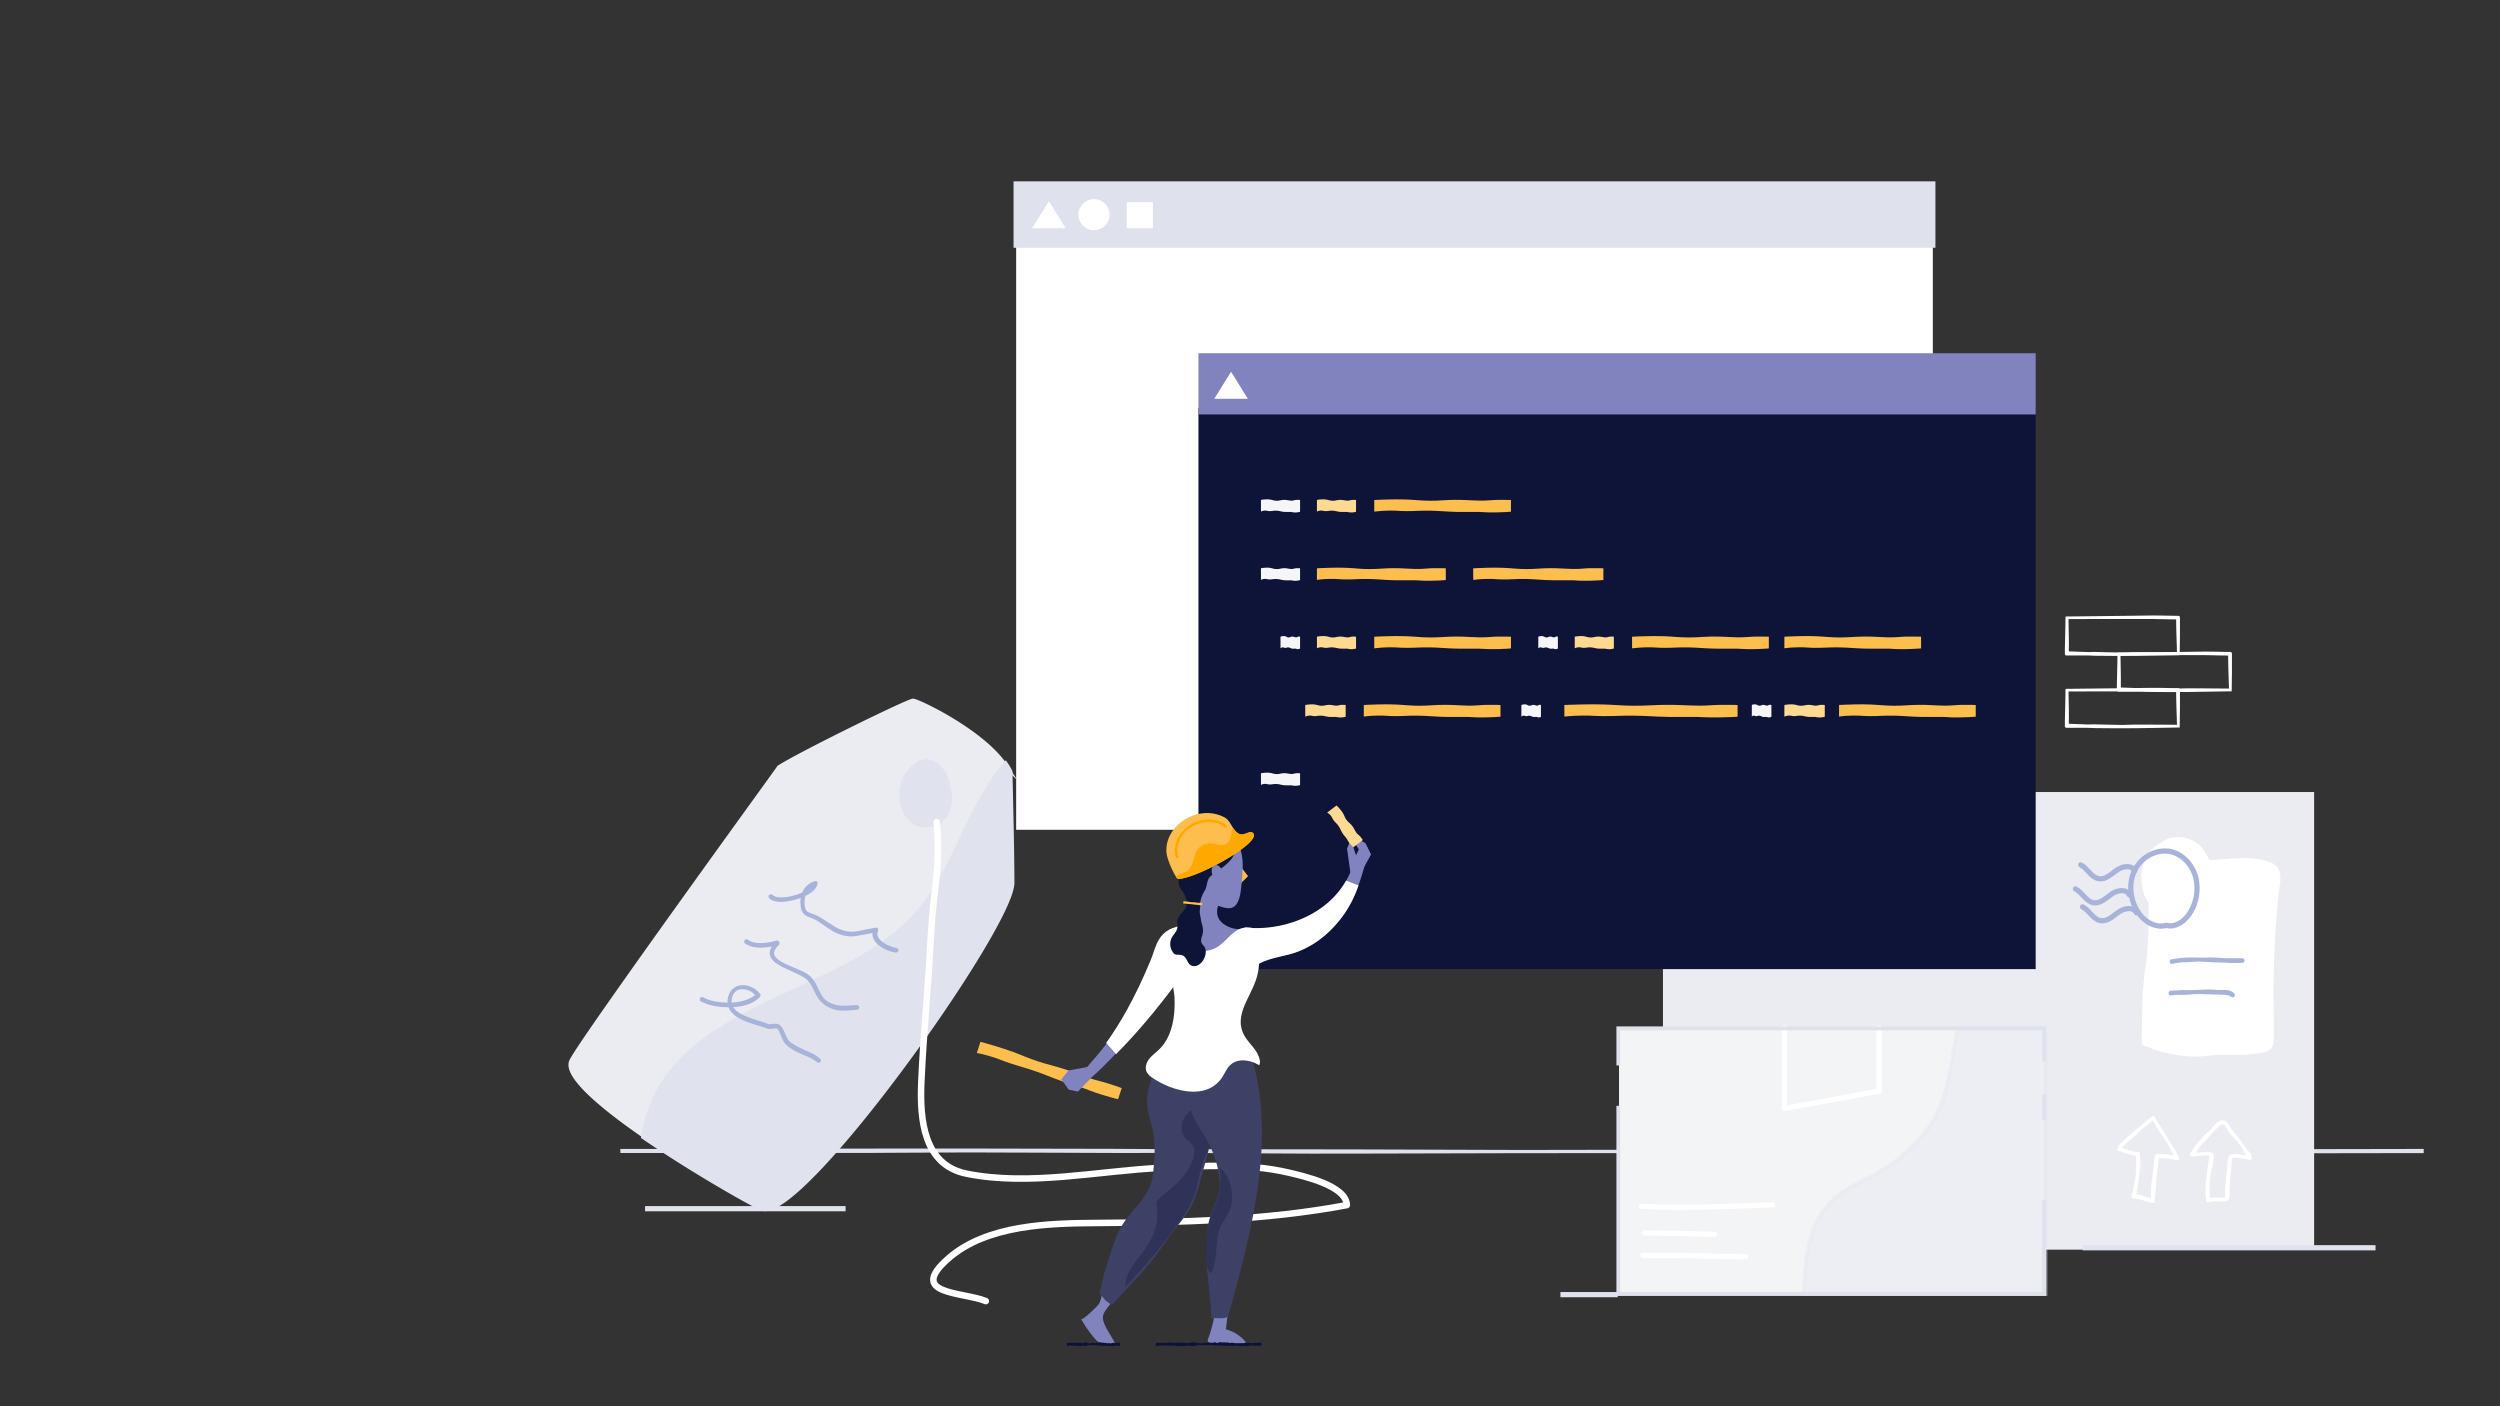<svg id="Artwork" xmlns="http://www.w3.org/2000/svg" viewBox="0 0 1920 1080"><rect x="0" y="0" width="1920" height="1080" fill="#333333" stroke="none"/><title>emptystate-scripts</title><path d="M476.41,882.4l216.42-.33h50.63l54.19.11,57.24.12c19.53,0,39.48.36,59.78.29l125.14.15,129.2.42,254.34-.46,117-.27,27.51-.06,26.69,0,50.65.15c32.47.07,62.23.21,88.61.1l68.19-.13,59.4-.11v3.2l-59.4.09-68.26.11h-88.58l-50.63-.19-26.68-.07h-27.51l-117,0-254.34.12-129.2.33-15.95,0L1008,886l-31.51-.15-61.81-.35c-10.15-.06-20.21-.15-30.17-.07s-19.84.13-29.6.05l-57.24-.23-54.2-.17-50.65.22-23.83.14-22.76,0-42,0-68.28.06-59.49,0Z" style="fill:#dfe2ec"/><polygon points="1775.75 609.78 1775.75 958.25 1566.93 958.25 1278.65 958.25 1278.65 609.78 1477.4 609.78 1775.75 609.78" style="fill:#ebecf2;stroke:#ebecf2;stroke-miterlimit:10;stroke-width:3px"/><path d="M1637.22,918.43c.6-2.69,1.15-5.34,1.65-8l.36-2c.1-.67.28-1.34.4-2s.29-1.33.38-2,.16-1.35.22-2c.12-1.36.14-2.72.2-4.07s0-2.7.08-4c0-.67,0-1.33,0-2v-2c0-.66-.06-1.31-.09-2s-.12-1.28-.17-1.92L1642,888a40.24,40.24,0,0,1-7.69-1.77c-2.45-.79-4.81-1.65-7.16-2.39l-.06,0a1.66,1.66,0,0,1-1.08-2.08,1.75,1.75,0,0,1,.14-.32,14.57,14.57,0,0,1,1.5-2.08q.77-.89,1.56-1.72c1.07-1.09,2.17-2.12,3.27-3.14s2.22-2,3.35-3,2.25-2,3.4-2.91l3.47-2.82c1.17-.92,2.27-1.92,3.41-2.88s2.25-1.94,3.41-2.88,2.3-1.88,3.49-2.79l0,0a.94.94,0,0,1,1.33.17l.06.08,2.4,3.93,2.52,3.85c.41.65.85,1.27,1.24,1.94l1.19,2,2.37,3.95,2.36,4c.38.67.81,1.31,1.22,2l1.32,1.9c.88,1.27,1.65,2.61,2.4,4,.38.68.75,1.36,1.11,2.07a14.57,14.57,0,0,1,1,2.34,1.29,1.29,0,0,1-1.53,1.64l-.08,0a59.62,59.62,0,0,0-7.61-1.36,33.36,33.36,0,0,0-3.81-.19c-1.27,0-2.54.1-3.8.21l1.45-1.42c-.16,1.44-.23,2.88-.46,4.31l-.6,4.29-.29,2.14c-.09.71-.21,1.43-.27,2.14l-.39,4.3-.34,4.3c-.12,1.43-.16,2.86-.31,4.29-.06.71-.13,1.43-.22,2.14l-.2,2.14c-.05.71-.12,1.43-.15,2.14l0,2.15a1.25,1.25,0,0,1-1.26,1.23l-.22,0c-1.35-.26-2.62-.61-3.88-.95l-3.72-1.08c-1.23-.36-2.45-.7-3.65-1-.6-.14-1.19-.26-1.75-.33a4.35,4.35,0,0,0-1.36,0,1.51,1.51,0,0,1-1.89-1.77Zm3.43-1.22.27,0c.72.1,1.38.25,2,.41,1.31.32,2.56.7,3.8,1.08a66.81,66.81,0,0,0,7.23,2l-2,1.64c0-1.46,0-2.92,0-4.38s0-2.92,0-4.37.23-2.9.36-4.35.29-2.89.48-4.33l.56-4.31c.19-1.43.34-2.87.51-4.31l.52-4.3c.16-1.43.42-2.85.62-4.28v-.1a1.47,1.47,0,0,1,1.38-1.26c1.37-.06,2.74,0,4.11,0s2.73.1,4.09.24a69.7,69.7,0,0,1,8,1.31l-2,2a14.41,14.41,0,0,0-.83-1.79c-.33-.65-.68-1.31-1-2l-1.11-2c-.36-.67-.72-1.33-1-2l-.93-2.1a17.86,17.86,0,0,0-1.15-2c-.82-1.29-1.65-2.57-2.55-3.81l-1.33-1.87c-.44-.63-.9-1.24-1.32-1.88l-1.29-1.9c-.44-.62-.82-1.29-1.22-1.94l-1.1-2c-.36-.68-.76-1.33-1.15-2-.83-1.28-1.66-2.57-2.51-3.83l2.66.41c-1.11,1-2.26,1.91-3.39,2.85l-1.7,1.43-1.74,1.38c-.58.46-1.14.94-1.71,1.41s-1.11,1-1.65,1.48-1,1.06-1.57,1.57-1.05,1-1.6,1.54-1.12,1-1.68,1.44-1.15.92-1.72,1.39q-1.73,1.38-3.41,2.81c-1.1,1-2.07,2.07-3.09,3.1q-.79.74-1.53,1.51a13.47,13.47,0,0,0-1.27,1.52l-.71-1.71c1.2.45,2.36.94,3.55,1.35s2.36.82,3.55,1.18,2.39.64,3.59.88a29.49,29.49,0,0,0,3.6.47,1.11,1.11,0,0,1,1,1v0c.1.71.22,1.42.3,2.12s.16,1.42.18,2.12.09,1.41.07,2.11,0,1.41,0,2.11,0,1.4-.12,2.1-.14,1.39-.23,2.08c-.17,1.38-.37,2.76-.58,4.13-.11.68-.24,1.37-.31,2.06s-.13,1.38-.21,2.07-.13,1.38-.24,2.07l-.33,2.05C1641.46,913,1641.05,915.13,1640.64,917.21Z" style="fill:#fff"/><path d="M1693.93,918.87c-.06-1-.11-2-.12-3s0-2,0-3.06.09-2,.16-3l.12-1.51.21-1.5c.16-1,.33-2,.44-3s.21-2,.28-3,.19-2,.3-3,.2-2,.39-3l.5-2.95c.19-1,.39-2,.54-2.85a11.23,11.23,0,0,0,.13-1.17c0-.12,0-.24,0-.23a.64.64,0,0,0,.14.17c.2.13,0,0-.35-.08a9,9,0,0,0-1.23-.16c-.92-.07-1.89-.1-2.81-.08s-1.9.07-2.86.15c-1.93.17-3.89.43-5.91.63h0a1.67,1.67,0,0,1-1.6-2.51c.74-1.25,1.5-2.49,2.32-3.69s1.69-2.36,2.59-3.5a75,75,0,0,1,5.72-6.51c1-1,2.08-2,3.15-3,.53-.49,1.09-.94,1.61-1.44.2-.2.52-.49.72-.72s.44-.47.68-.74a36.82,36.82,0,0,1,2.94-3.2,12.28,12.28,0,0,1,1.83-1.43,5.92,5.92,0,0,1,2.35-.92,4.64,4.64,0,0,1,2.62.4,10,10,0,0,1,1.11.69,6.4,6.4,0,0,1,.85.86,40.13,40.13,0,0,1,2.47,3.64c.38.6.75,1.19,1.14,1.74s.78,1,1.25,1.58l2.76,3.25c.91,1.11,1.83,2.23,2.65,3.44s1.54,2.42,2.39,3.56,1.76,2.22,2.61,3.32,1.71,2.17,2.65,3.15a1.16,1.16,0,0,1,.29.52v0a11.38,11.38,0,0,1,.21,1.39,4.62,4.62,0,0,0,.21,1,1.29,1.29,0,0,1-1.46,1.68h-.05c-2.58-.5-5.1-1-7.63-1.34a31.65,31.65,0,0,0-3.73-.33,8.56,8.56,0,0,0-1.63.12l-.26.07c-.05,0,0,0,0,0h0l.15-.14,0,0-.08.09a1.87,1.87,0,0,0-.15.17s.06,0,0,0a6.18,6.18,0,0,0-.38,1.46c-.1.56-.14,1.18-.19,1.79-.12,1.24-.19,2.51-.26,3.84,0,.34,0,.68-.08,1.06l-.12,1-.24,1.95c-.18,1.29-.27,2.59-.38,3.89-.2,2.59-.38,5.18-.48,7.75l-.05,1.93-.09,1.93-.09,1.94a12.82,12.82,0,0,1-.2,2.2,3.24,3.24,0,0,1-.68,1.44,3,3,0,0,1-.69.58,3.43,3.43,0,0,1-.71.31,7.64,7.64,0,0,1-2.33.25l-4-.16a33,33,0,0,0-3.77.08,17.72,17.72,0,0,0-3.54.66,1.48,1.48,0,0,1-1.85-1,1.66,1.66,0,0,1-.05-.24l-.42-3.3Zm3.14-.2.36,3.09-2-1.32a25.45,25.45,0,0,1,8.29-.71c1.31.06,2.69.18,3.85.18a5,5,0,0,0,1.4-.13c.09,0,0,0,.07,0s-.05,0-.09.05-.06,0,0-.12a12.77,12.77,0,0,0,0-1.61l-.11-2v-2l.11-2c.16-2.65.42-5.27.74-7.88.15-1.3.33-2.6.45-3.9l.2-1.94.1-1c0-.26,0-.56.06-.88.06-1.27.09-2.62.22-4,.09-.69.18-1.37.34-2.08a9.05,9.05,0,0,1,.75-2.26,5.34,5.34,0,0,1,.52-.78c.08-.09.12-.12.19-.19l.09-.08,0,0c.28-.26.09-.08.16-.14l0,0,.05,0a4.37,4.37,0,0,1,.84-.4l.68-.15a11.33,11.33,0,0,1,2.25-.09,38.8,38.8,0,0,1,4.06.35c1.32.19,2.64.36,3.94.57l3.88.67-2,2.16a7.92,7.92,0,0,1-.35-1.56,9.59,9.59,0,0,0-.15-1l.41.79a31.78,31.78,0,0,1-2.81-3.46c-.86-1.2-1.4-2.57-2.12-3.8s-1.59-2.34-2.4-3.46a38.19,38.19,0,0,0-2.74-3.06c-1-1-2-2-3-3.05-.27-.29-.46-.48-.76-.83a11.82,11.82,0,0,1-.73-1,19.56,19.56,0,0,1-1.11-1.94,16.3,16.3,0,0,0-2.07-3.37l-.13-.15-.09-.09a2.81,2.81,0,0,0-.33-.29l0,0h0l.07.05,0,0-.07,0-.15-.08a1.94,1.94,0,0,0-.29-.16,1.85,1.85,0,0,0-1-.1,6.19,6.19,0,0,0-2.64,1.67c-.92.88-1.84,1.91-2.85,3-.24.26-.51.55-.8.84s-.49.47-.82.79c-.53.45-1,1-1.48,1.47-.94,1-1.8,2.12-2.75,3.13l-2.88,3c-1,1-1.89,2-2.8,3.09a39.52,39.52,0,0,0-2.41,3.4c-.8,1.14-1.62,2.26-2.39,3.43l-1.21-1.85,3-.16,3-.26a50.26,50.26,0,0,1,6.1-.26,11.68,11.68,0,0,1,1.62.13,3.51,3.51,0,0,1,1.95.85,2.66,2.66,0,0,1,.67,1.12,4.45,4.45,0,0,1,.17,1,12.07,12.07,0,0,1-.1,1.68c-.13,1-.29,2-.44,3l-.49,2.93c-.14,1-.39,1.94-.58,2.91l-.57,2.9c-.18,1-.36,1.94-.52,2.91s-.17,2-.22,2.94c-.07,2-.25,3.9-.25,5.84,0,1,0,1.95,0,2.9s.1,1.93.18,2.92Z" style="fill:#fff"/><path d="M1744.77,723.18c.83-14.48,2.05-28.93,4.18-43.31,1.92-13-2.48-15.64-13.78-18-13.23-2.81-27.46.05-41.14.12-9.32,0-21.78.1-29.79,5.69-10.64,7.44-12,25.79-11.62,38.06,1,31.64-8,63.12-4.86,94.67,15,6.8,33.19,10.72,49.22,8.14,12.84-2.07,26.1.11,38.53-2.45,8.3-1.71,7.77-3.46,7.74-13.59C1743.2,769.34,1743.44,746.38,1744.77,723.18Z" style="fill:#fff"/><path d="M1742.41,723c.34-5.8.75-11.62,1.25-17.42q.37-4.35.83-8.7l1.2-8.67c.2-1.44.34-2.9.49-4.35s.34-2.9.47-4.35l.16-2.11,0-2c0-.64,0-1.3-.11-1.93a12.14,12.14,0,0,0-.32-1.77,8.7,8.7,0,0,0-.53-1.54,6.33,6.33,0,0,0-.82-1.21,7.41,7.41,0,0,0-2.46-1.89,36,36,0,0,0-7.54-2.32l-.51-.12-.46-.09-1.07-.2c-.73-.15-1.39-.24-2-.33-1.29-.2-2.71-.33-4.08-.44-2.77-.22-5.59-.25-8.42-.19-5.68.11-11.44.6-17.31.86-1.46.08-2.94.13-4.42.17s-3,0-4.41,0c-2.88,0-5.73,0-8.54.21-5.59.39-11.22,1.08-16,3.42l-.88.44-.83.51-.42.25-.1.06-.05,0s-.15.11.07-.06l-.21.17-.86.67-.85.67-.63.65a10.63,10.63,0,0,0-1.25,1.39,25.26,25.26,0,0,0-4,7,52.84,52.84,0,0,0-2.36,8,75.25,75.25,0,0,0-1.16,8.42c-.19,2.84-.21,5.7-.13,8.56s.18,5.78,0,8.75c-.09,5.89-.6,11.68-1.18,17.48l-.44,4.34c-.17,1.44-.33,2.89-.46,4.34l-.85,8.67c-.28,2.89-.58,5.77-.93,8.64s-.63,5.75-.92,8.63c-.57,5.75-.9,11.51-1.07,17.27s.64,11.5,1.16,17.18l-1.05-1.47a105,105,0,0,0,20.62,6.58,90.42,90.42,0,0,0,10.67,1.54,69,69,0,0,0,10.71.11c1.77-.16,3.54-.34,5.29-.64l2.74-.43c.9-.14,1.91-.23,2.86-.34a97.86,97.86,0,0,1,11.24-.45c3.7,0,7.36.11,11,0a60.15,60.15,0,0,0,10.67-1l.65-.12.63-.14c.44-.1.93-.2,1.3-.32s.8-.21,1.16-.35l.56-.19.49-.22a3.22,3.22,0,0,0,1.29-1,4.26,4.26,0,0,0,.53-1.7,39.2,39.2,0,0,0,.16-5.17l0-5.53,0-5.53.14-5.53.34-11.06.29-22.13Q1741.93,734.11,1742.41,723Zm4.72.27q-.56,11-.84,22c-.21,7.34-.34,14.69-.32,22l.27,11c.06,1.84.05,3.68.08,5.52l0,5.52,0,5.52a41,41,0,0,1-.32,6,9.07,9.07,0,0,1-1.43,3.76,8.08,8.08,0,0,1-3.3,2.6l-.82.34-.78.26c-.52.18-1,.3-1.54.42s-.95.21-1.41.31l-.73.14-.72.12A85.62,85.62,0,0,1,1723.8,810c-3.76.12-7.46.07-11.12.07s-7.28,0-10.84.21c-.88.08-1.72.11-2.64.22l-2.73.31q-2.84.33-5.69.51a83.78,83.78,0,0,1-11.35-.14,98.39,98.39,0,0,1-32.77-8.31l-1.39-.61-.18-1.58c-.67-5.91.06-11.83,0-17.69,0-2.93.08-5.87.16-8.79s.18-5.85.31-8.77.32-5.84.58-8.73l.37-4.35c.18-1.44.32-2.88.52-4.32.39-2.87.91-5.73,1.24-8.6s.59-5.75.84-8.61c.14-1.44.21-2.87.3-4.3s.2-2.87.24-4.3l.22-4.29.11-4.25,0-2.13,0-2.18,0-4.32c0-3,0-5.94.24-8.92.06-1.49.14-3,.27-4.48s.26-3,.45-4.51l.37-2.26c.12-.75.34-1.49.52-2.24a29.57,29.57,0,0,1,1.42-4.42,27.78,27.78,0,0,1,4.82-8.2c.27-.31.48-.63.8-.93l.94-.91.94-.89.88-.66.88-.65.22-.16c.27-.21.11-.08.19-.13l.07,0,.13-.08.52-.31,1-.6,1.08-.52a42,42,0,0,1,17.75-3.88c3-.09,5.9,0,8.82.06s5.73.09,8.63,0c5.75-.35,11.54-.91,17.4-1.19,2.93-.15,5.89-.21,8.86-.07,1.49.08,3,.17,4.49.36s2.86.4,4.42.68a34.44,34.44,0,0,1,8.82,2.7A11.82,11.82,0,0,1,1749,666a11.27,11.27,0,0,1,1.35,2.34,13.58,13.58,0,0,1,.7,2.48,17,17,0,0,1,.29,2.45c0,.8,0,1.58,0,2.37s-.12,1.58-.2,2.33l-.31,2.2c-.44,2.85-1,5.69-1.26,8.57s-.47,5.76-.68,8.64-.51,5.75-.72,8.63C1747.73,711.77,1747.4,717.52,1747.13,723.31Z" style="fill:#fff"/><path d="M1668.08,736.72s.82-.17,2.28-.4c.72-.12,1.62-.24,2.66-.38s2.22-.26,3.49-.37,2.66-.17,4.11-.21,3,0,4.59,0,3.23.09,4.89.1l2.51,0,2.53-.07c1.69-.05,3.37-.06,5,0l4.86.24c1.57.09,3.09.21,4.53.27l2.1,0c.68,0,1.33,0,2,0,1.26,0,2.41-.08,3.42,0l2.63,0c.73,0,1.3,0,1.69,0l.6,0a1.8,1.8,0,0,1,0,3.6h0l-.61,0c-.4,0-1,.05-1.72.07l-2.66.05c-1,0-2.19,0-3.45-.05s-2.63-.14-4.07-.24l-4.54-.13-4.84-.15-5-.3c-1.67-.07-3.34-.16-5-.2s-3.26,0-4.82.1-3.07.14-4.49.25-2.78.08-4,.13a27.28,27.28,0,0,0-3.37.29c-1,.12-1.86.25-2.58.41s-1.29.27-1.67.36l-.59.14a1.8,1.8,0,1,1-.83-3.5h0Z" style="fill:#a7b3d9"/><path d="M1667.57,760.84s.74-.06,2-.11l5.33-.27c1.11-.05,2.31-.08,3.59-.11l4,0c1.4,0,2.85,0,4.32,0l2.22-.11,2.24-.16c1.5-.11,3-.17,4.49-.17s2.95.12,4.36.23,2.62.2,3.92.2,2.52,0,3.69-.07a16.09,16.09,0,0,1,3.29.24,10.63,10.63,0,0,1,2.68.83,5.88,5.88,0,0,1,1.7,1.14l.54.56a1.74,1.74,0,0,1-2.17,2.68l-.59-.37a2.48,2.48,0,0,1-.24-.17,1.4,1.4,0,0,0-.32-.2,3,3,0,0,0-.51-.25,7.16,7.16,0,0,0-1.79-.46c-.76-.11-1.69-.22-2.74-.27s-2.22-.12-3.49-.16-2.75,0-4.13-.06-2.78-.12-4.22-.13-2.91-.13-4.39-.17-3,0-4.41,0-2.89.12-4.28.23l-4,.28c-1.28.06-2.49,0-3.62,0s-2.15,0-3.06.09-1.72.09-2.37.16-1.16.11-1.51.15l-.53.06a1.8,1.8,0,1,1-.43-3.57h.06Z" style="fill:#a7b3d9"/><path d="M1692,691.67c-4,6.73-11.48,12.34-18.59,10.15-6.51,2.18-14.56-1.43-19.41-7.08-7.87-9.15-10.3-23.43-5.14-34.55s18-17.84,29.27-14.58c8.52,2.46,15.34,10.14,17.81,19.13A35.51,35.51,0,0,1,1692,691.67Z" style="fill:#fff"/><path d="M1694,692.93l-.75,1.21-.92,1.32c-.32.42-.64.82-1,1.22s-.69.78-1,1.16-.74.73-1.11,1.09-.79.69-1.18,1-.83.64-1.25,1a11.6,11.6,0,0,1-1.36.82c-.46.26-1,.47-1.43.7s-1,.44-1.43.72a14.74,14.74,0,0,1-1.49.67c-.5.23-1,.38-1.57.57a17,17,0,0,1-1.66.42,13.52,13.52,0,0,1-1.74.2c-.59,0-1.19,0-1.79-.06s-1.17-.23-1.76-.36l1.77,0-1.38.42c-.47.12-.94.2-1.41.29a16.51,16.51,0,0,1-2.82.11,19.08,19.08,0,0,1-5.34-1.06,26.18,26.18,0,0,1-8.86-5.41,23.51,23.51,0,0,1-1.82-1.84l-.43-.48-.11-.12-.16-.19-.18-.23-.71-.92a24.77,24.77,0,0,1-1.43-2.07c-.49-.74-.83-1.48-1.23-2.22a36.35,36.35,0,0,1-3.23-9.35,57.71,57.71,0,0,1-.65-9.77,27.51,27.51,0,0,1,2-9.53c.28-.76.65-1.5,1-2.24l1.05-2.16c.37-.7.84-1.43,1.26-2.15a23.89,23.89,0,0,1,1.46-2,29.84,29.84,0,0,1,7.49-6.22c1.41-.82,2.84-1.56,4.28-2.39a15.38,15.38,0,0,1,4.7-1.66,23.37,23.37,0,0,1,10.09,0l.63.14.16,0h0l.11,0,.07,0,.28.09,1.11.34a25.94,25.94,0,0,1,2.43,1,28,28,0,0,1,4.43,2.51,19.91,19.91,0,0,1,2,1.58,18,18,0,0,1,1.8,1.79,25.36,25.36,0,0,1,2.91,4.11,42.57,42.57,0,0,1,4.19,9.06c.23.91.45,1.47.61,2.38l.24,1.27L1699,669a22.79,22.79,0,0,1,.12,2.49c-.05.83-.06,1.66-.17,2.48-.05.41-.08.82-.1,1.23l-.14,1.22c0,.82-.17,1.63-.26,2.44-.28,1.61-.51,3.23-.93,4.82a37.42,37.42,0,0,1-3.54,9.21Zm-4-2.46a35.09,35.09,0,0,0,3.29-8,29.6,29.6,0,0,0,.88-4.25,19.34,19.34,0,0,0,.14-4.31c-.14-1.43-.34-2.84-.53-4.23l-.12-1-.17-1c-.08-.58-.31-1.57-.4-2.13a23.7,23.7,0,0,0-3.2-7.78,34.16,34.16,0,0,0-5.52-6.43,13.71,13.71,0,0,0-3.52-2.37c-.65-.33-1.24-.5-1.89-.76l-1.12-.34-.28-.08-.07,0h0l-.13,0-.52-.08a13.29,13.29,0,0,0-2.06-.26l-1-.07c-.35,0-.69,0-1,0s-.69,0-1,0l-1,.14a14.81,14.81,0,0,0-2,.31c-.68.09-1.34.34-2,.5l-1,.22-1.06.15a8.24,8.24,0,0,0-2.08.56,17.7,17.7,0,0,0-1.85,1.1,25.48,25.48,0,0,0-5.86,6.09c-.35.6-.83,1.12-1.22,1.66s-.82,1-1.26,1.57c-.23.32-.41.66-.62,1l-.3.5-.07.13,0,.06,0,0,0-.07-.1.24a18.75,18.75,0,0,0-.76,2,40.2,40.2,0,0,0-1.56,8.34,14,14,0,0,0,.09,4.3c.27,1.42.81,2.77,1.1,4.16.63,2.74,1,5.73,2.41,8.28l1.14,1.81c.37.6.63,1.21,1.11,1.87.22.32.42.66.63,1l.15.25,0,0s-.07-.08,0,0l0,.05.08.11.31.44a10.24,10.24,0,0,0,.66.86,8.07,8.07,0,0,0,.72.82,16,16,0,0,0,7.48,4.25,13.31,13.31,0,0,0,8-.25l.48-.18.81.17,1.12.25c.38,0,.75.12,1.14.15s.77.06,1.17,0,.8,0,1.2-.08a7.74,7.74,0,0,0,1.21-.23,11,11,0,0,0,1.18-.4,6.64,6.64,0,0,0,1.13-.57,10.46,10.46,0,0,0,1-.77c.32-.3.67-.52,1-.83s.68-.52,1-.83.64-.57.94-.89.61-.61.89-.95c.57-.65,1.11-1.34,1.61-2l.69-1,.72-1.22Z" style="fill:#fff"/><path d="M1682.3,700.46c-4,6.73-11.48,12.34-18.59,10.15-6.51,2.18-14.56-1.43-19.41-7.08-7.87-9.15-10.3-23.43-5.14-34.55s18-17.84,29.27-14.58c8.52,2.46,15.34,10.14,17.81,19.13A35.51,35.51,0,0,1,1682.3,700.46Z" style="fill:none;stroke:#a7b3d9;stroke-linecap:round;stroke-linejoin:round;stroke-width:4px"/><path d="M1593.93,682.65c5.19,2.67,8.11,9.62,13.8,10.63,5.12.91,9.54-3.45,13.84-6.53s11.33-4.4,13.76.47" style="fill:none;stroke:#a7b3d9;stroke-linecap:round;stroke-linejoin:round;stroke-width:4px"/><path d="M1599.38,696.44c5.19,2.67,8.11,9.62,13.8,10.63,5.12.91,9.54-3.45,13.84-6.53s11.33-4.4,13.76.47" style="fill:none;stroke:#a7b3d9;stroke-linecap:round;stroke-linejoin:round;stroke-width:4px"/><path d="M1598,664.22c5.19,2.67,8.11,9.62,13.8,10.63,5.12.91,9.54-3.45,13.84-6.53s11.33-4.4,13.76.47" style="fill:none;stroke:#a7b3d9;stroke-linecap:round;stroke-linejoin:round;stroke-width:4px"/><rect x="1243.41" y="789.28" width="327" height="204" style="fill:#f3f4f6"/><path d="M1261.69,964.17c21.85-.27,78.88,1.08,78.88,1.08" style="fill:none;stroke:#fff;stroke-linecap:round;stroke-linejoin:round;stroke-width:4px"/><path d="M1316.8,948s-35.72-1.12-53.67-1.08" style="fill:none;stroke:#fff;stroke-linecap:round;stroke-linejoin:round;stroke-width:4px"/><path d="M1260.61,926.35c26.5,2.45,100.49-1.08,100.49-1.08" style="fill:none;stroke:#fff;stroke-linecap:round;stroke-linejoin:round;stroke-width:4px"/><line x1="1824.41" y1="958.28" x2="1599.41" y2="958.28" style="fill:none;stroke:#e0e3ed;stroke-miterlimit:10;stroke-width:4px"/><line x1="1242.41" y1="994.28" x2="1198.41" y2="994.28" style="fill:none;stroke:#e0e3ed;stroke-miterlimit:10;stroke-width:4px"/><polyline points="1443.07 789.42 1443.07 838.05 1370.47 851.26 1370.47 789.42" style="fill:none;stroke:#fff;stroke-linecap:round;stroke-linejoin:round;stroke-width:4px"/><rect x="780.41" y="141.28" width="704" height="496" style="fill:#fff"/><rect x="780.41" y="141.28" width="704" height="47" style="fill:#dfe2ec;stroke:#dfe2ec;stroke-miterlimit:10;stroke-width:4px"/><circle cx="840.18" cy="164.86" r="11.96" style="fill:#fff"/><rect x="865.41" y="155.28" width="20" height="20" style="fill:#fff"/><polygon points="792.65 175.28 805.55 154.49 818.46 175.28 792.65 175.28" style="fill:#fff"/><rect x="920.41" y="313.28" width="643" height="431" style="fill:#0e1438"/><rect x="920.41" y="271.28" width="643" height="47" style="fill:#8183bf"/><polygon points="932.55 306.28 945.46 285.49 958.36 306.28 932.55 306.28" style="fill:#fff"/><path d="M968.41,384s-.08,0,.14-.07a7.69,7.69,0,0,1,.87-.17c.42-.07.88-.12,1.46-.16s1.22-.07,1.94-.1a13.94,13.94,0,0,1,2.31.12,19.08,19.08,0,0,1,2.59.56,11,11,0,0,0,2.77.4,13.64,13.64,0,0,0,2.86-.33,15.26,15.26,0,0,1,2.86-.36,15,15,0,0,1,2.77.26c.9.17,1.77.28,2.59.35a7.37,7.37,0,0,0,2.32-.28,7.37,7.37,0,0,1,2-.32,11.8,11.8,0,0,1,1.38,0,5,5,0,0,1,1.18.12v9a4.94,4.94,0,0,1-1.18.3,14.46,14.46,0,0,1-1.44.2,8.59,8.59,0,0,1-1.93,0c-.36,0-.72-.06-1.1-.11s-.78-.2-1.19-.22c-.82,0-1.69,0-2.59,0l-1.37,0-1.4-.06a21.62,21.62,0,0,1-2.86-.48,18.36,18.36,0,0,0-2.86-.45,13.31,13.31,0,0,0-2.77.12,18.41,18.41,0,0,1-2.59.23,11,11,0,0,1-2.32-.32,5.68,5.68,0,0,0-2-.07,7.07,7.07,0,0,0-1.31.27,2.79,2.79,0,0,0-1.11.51Z" style="fill:#f4f6f8"/><path d="M1011.41,384s-.05,0,.17-.07a8.1,8.1,0,0,1,.89-.17c.42-.07.89-.12,1.47-.16s1.22-.07,1.94-.1a14,14,0,0,1,2.31.12,19.11,19.11,0,0,1,2.59.56,11,11,0,0,0,2.77.4,13.64,13.64,0,0,0,2.86-.33,15.26,15.26,0,0,1,2.86-.36,15,15,0,0,1,2.77.26c.9.17,1.77.28,2.59.35a7.37,7.37,0,0,0,2.32-.28,7.37,7.37,0,0,1,2-.32,11.27,11.27,0,0,1,1.34,0,4.49,4.49,0,0,1,1.15.12v9a4.29,4.29,0,0,1-1.15.3,14.1,14.1,0,0,1-1.43.2,8.52,8.52,0,0,1-1.92,0c-.36,0-.71-.06-1.1-.11s-.78-.2-1.19-.22c-.82,0-1.69,0-2.59,0l-1.37,0-1.4-.06a21.61,21.61,0,0,1-2.86-.48,18.36,18.36,0,0,0-2.86-.45,13.31,13.31,0,0,0-2.77.12,18.42,18.42,0,0,1-2.59.23,11,11,0,0,1-2.32-.32,5.68,5.68,0,0,0-2-.07,7.47,7.47,0,0,0-1.34.27,3.17,3.17,0,0,0-1.15.51Z" style="fill:#fdd991"/><path d="M1055.41,384l1.34-.07c.77,0,2-.12,3.41-.15l5.22-.16c2-.08,4.28-.08,6.74-.12s5.14.06,8,.12l4.34.22,4.53.33c3.08.23,6.25.37,9.48.39l4.88-.08,4.91-.25c1.64-.08,3.28-.19,4.91-.25l4.88-.11,4.8.06,4.68.2c3.08.16,6,.28,8.87.35s5.48-.12,7.94-.28,4.72-.32,6.71-.31,3.74,0,5.18,0,2.41,0,3.18.08l1,0v9l-1,.09c-.77.06-1.82.15-3.26.21s-3.14.14-5.14.2c-1,0-2,.06-3.17.05s-2.29,0-3.52,0-2.51-.06-3.83-.12-2.69-.18-4.1-.22c-2.82,0-5.79,0-8.87,0l-4.68,0-4.8-.06-4.88-.19-4.91-.29-4.91-.29-4.88-.16c-3.23-.05-6.41,0-9.48.12l-4.53.16-4.34.06c-1.41,0-2.78-.05-4.11-.1l-3.84-.22c-1.23-.09-2.41-.1-3.53-.1s-2.19,0-3.18.05l-2.8.1c-.87,0-1.66.12-2.38.17-1.44.09-2.73.24-3.5.33l-1.34.16Z" style="fill:#fdbe4e"/><path d="M1011.41,489s-.05,0,.17-.07a8.13,8.13,0,0,1,.89-.17c.42-.07.89-.12,1.47-.16s1.22-.07,1.94-.1a14,14,0,0,1,2.31.12,19.11,19.11,0,0,1,2.59.56,11,11,0,0,0,2.77.4,13.64,13.64,0,0,0,2.86-.33,15.26,15.26,0,0,1,2.86-.36,15,15,0,0,1,2.77.26c.9.17,1.77.28,2.59.35a7.37,7.37,0,0,0,2.32-.28,7.37,7.37,0,0,1,2-.32,11.27,11.27,0,0,1,1.34,0,4.49,4.49,0,0,1,1.15.12v9a4.28,4.28,0,0,1-1.15.3,14.13,14.13,0,0,1-1.43.2,8.52,8.52,0,0,1-1.92,0c-.36,0-.71-.06-1.1-.11s-.78-.2-1.19-.22c-.82,0-1.69,0-2.59,0l-1.37,0-1.4-.06a21.61,21.61,0,0,1-2.86-.48,18.36,18.36,0,0,0-2.86-.45,13.33,13.33,0,0,0-2.77.12,18.43,18.43,0,0,1-2.59.23,11,11,0,0,1-2.32-.32,5.67,5.67,0,0,0-2-.07,7.46,7.46,0,0,0-1.34.27,3.17,3.17,0,0,0-1.15.51Z" style="fill:#fdd991"/><path d="M1055.41,489l1.34-.07c.77,0,2-.12,3.41-.15l5.22-.16c2-.08,4.28-.08,6.74-.12s5.14.06,8,.12l4.34.22,4.53.33c3.08.23,6.25.37,9.48.39l4.88-.08,4.91-.25c1.64-.08,3.28-.19,4.91-.25l4.88-.11,4.8.06,4.68.2c3.08.16,6,.28,8.87.35s5.48-.12,7.94-.28,4.72-.32,6.71-.31,3.74,0,5.18,0,2.41,0,3.18.08l1,0v9l-1,.09c-.77.06-1.82.15-3.26.21s-3.14.14-5.14.2c-1,0-2,.06-3.17.05s-2.29,0-3.52,0-2.51-.06-3.83-.12-2.69-.18-4.1-.22c-2.82,0-5.79,0-8.87,0l-4.68,0-4.8-.06-4.88-.19-4.91-.29-4.91-.29-4.88-.16c-3.23-.05-6.41,0-9.48.12l-4.53.16-4.34.06c-1.41,0-2.78-.05-4.11-.1l-3.84-.22c-1.23-.09-2.41-.1-3.53-.1s-2.19,0-3.18.05l-2.8.1c-.87,0-1.66.12-2.38.17-1.44.09-2.73.24-3.5.33l-1.34.16Z" style="fill:#fdbe4e"/><path d="M1209.41,489s0,0,.22-.07a8.77,8.77,0,0,1,.91-.17c.42-.07.9-.12,1.48-.16s1.23-.07,1.95-.1a14,14,0,0,1,2.31.12,19.12,19.12,0,0,1,2.59.56,11,11,0,0,0,2.77.4,13.63,13.63,0,0,0,2.86-.33,15.28,15.28,0,0,1,2.86-.36,15,15,0,0,1,2.77.26c.9.17,1.77.28,2.59.35a7.37,7.37,0,0,0,2.32-.28,7.37,7.37,0,0,1,2-.32,10.52,10.52,0,0,1,1.3,0,3.81,3.81,0,0,1,1.1.12v9a3.49,3.49,0,0,1-1.1.3,13.55,13.55,0,0,1-1.41.2,8.41,8.41,0,0,1-1.91,0c-.36,0-.71-.06-1.09-.11s-.78-.2-1.19-.22c-.82,0-1.69,0-2.59,0l-1.37,0-1.4-.06a21.63,21.63,0,0,1-2.86-.48,18.34,18.34,0,0,0-2.86-.45,13.33,13.33,0,0,0-2.77.12,18.43,18.43,0,0,1-2.59.23,11,11,0,0,1-2.32-.32,5.68,5.68,0,0,0-2-.07,8.06,8.06,0,0,0-1.39.27,3.85,3.85,0,0,0-1.19.51Z" style="fill:#fdd991"/><path d="M1253.41,489l1.39-.07c.77,0,2-.12,3.44-.15l5.23-.16c2-.08,4.28-.08,6.74-.12s5.14.06,8,.12l4.34.22,4.53.33c3.08.23,6.25.37,9.48.39l4.88-.08,4.91-.25c1.64-.08,3.28-.19,4.91-.25l4.88-.11,4.8.06,4.68.2c3.08.16,6,.28,8.87.35s5.48-.12,7.94-.28,4.72-.32,6.71-.31,3.74,0,5.18,0,2.37,0,3.14.08l1,0v9s-.21,0-1,.09-1.8.15-3.23.21-3.13.14-5.13.2c-1,0-2,.06-3.16.05s-2.29,0-3.52,0-2.51-.06-3.83-.12-2.69-.18-4.1-.22c-2.82,0-5.79,0-8.87,0l-4.68,0-4.8-.06-4.88-.19-4.91-.29-4.91-.29-4.88-.16c-3.23-.05-6.41,0-9.48.12l-4.53.16-4.34.06c-1.41,0-2.78-.05-4.11-.1l-3.84-.22c-1.23-.09-2.41-.1-3.53-.1s-2.18,0-3.18.05l-2.8.1c-.86,0-1.66.12-2.38.17-1.44.09-2.77.24-3.54.33l-1.39.16Z" style="fill:#fdbe4e"/><path d="M1201.41,541.44l1.34-.07c1,0,2.33-.12,4.16-.15l6.55-.16c2.55-.08,5.4-.08,8.53-.12s6.52.06,10.11.12l5.52.22,5.77.33c3.92.23,8,.37,12.07.39l6.21-.08,6.26-.25c2.09-.08,4.18-.19,6.26-.25l6.21-.11,6.11.06,6,.2c3.92.16,7.7.28,11.29.35s7-.12,10.12-.28,6-.32,8.55-.31,4.76,0,6.59,0,3.09,0,4.07.08l1.33,0v9l-1.33.09c-1,.06-2.33.15-4.16.21s-4,.14-6.55.2c-1.27,0-2.61.06-4,.05s-2.92,0-4.48,0l-4.88-.12c-1.69-.06-3.43-.18-5.23-.22-3.59,0-7.37,0-11.29,0l-6,0-6.11-.06-6.21-.19-6.26-.29-6.26-.29-6.21-.16c-4.11-.05-8.16,0-12.08.12l-5.77.16-5.52.06c-1.79,0-3.54-.05-5.23-.1l-4.89-.22c-1.57-.09-3.07-.1-4.5-.1s-2.78,0-4.05.05l-3.57.1c-1.1,0-2.11.12-3,.17-1.83.09-3.1.24-4.08.33a12.86,12.86,0,0,0-1.34.16Z" style="fill:#fdbe4e"/><path d="M1370.41,489l1-.07c.77,0,1.82-.12,3.26-.15l5.14-.16c2-.08,4.24-.08,6.7-.12s5.12.06,7.93.12l4.33.22,4.53.33c3.08.23,6.25.37,9.48.39l4.87-.08,4.91-.25c1.64-.08,3.28-.19,4.91-.25l4.88-.11,4.8.06,4.68.2c3.08.16,6,.28,8.87.35s5.48-.12,7.94-.28,4.72-.32,6.71-.31,3.74,0,5.18,0,2.73,0,3.5.08l1.35,0v9l-1.35.09c-.77.06-2,.15-3.42.21s-3.22.14-5.22.2c-1,0-2.08.06-3.21.05s-2.31,0-3.54,0-2.52-.06-3.84-.12-2.7-.18-4.11-.22c-2.82,0-5.79,0-8.87,0l-4.68,0-4.8-.06-4.88-.19-4.91-.29-4.91-.29-4.88-.16c-3.23-.05-6.41,0-9.48.12l-4.53.16-4.34.06c-1.41,0-2.78-.05-4.11-.1l-3.84-.22c-1.23-.09-2.41-.1-3.53-.1s-2.19,0-3.18.05l-2.8.1c-.87,0-1.66.12-2.38.17-1.44.09-2.41.24-3.18.33a7,7,0,0,0-1,.16Z" style="fill:#fdbe4e"/><path d="M1412.41,541.44l1-.07c.77,0,1.82-.12,3.25-.15l5.14-.16c2-.08,4.23-.08,6.69-.12s5.12.06,7.93.12l4.33.22,4.53.33c3.08.23,6.25.37,9.48.39l4.87-.08,4.91-.25c1.64-.08,3.28-.19,4.91-.25l4.88-.11,4.8.06,4.68.2c3.08.16,6,.28,8.87.35s5.48-.12,7.94-.28,4.72-.32,6.71-.31,3.74,0,5.18,0,2.74,0,3.51.08l1.35,0v9l-1.35.09c-.77.06-2,.15-3.42.21s-3.22.14-5.22.2c-1,0-2.08.06-3.21.05s-2.31,0-3.54,0-2.52-.06-3.84-.12-2.7-.18-4.11-.22c-2.82,0-5.79,0-8.87,0l-4.68,0-4.8-.06-4.88-.19-4.91-.29-4.91-.29-4.88-.16c-3.23-.05-6.41,0-9.48.12l-4.53.16-4.34.06c-1.41,0-2.78-.05-4.11-.1l-3.84-.22c-1.23-.09-2.41-.1-3.53-.1s-2.19,0-3.18.05l-2.8.1c-.87,0-1.66.12-2.38.17-1.44.09-2.4.24-3.17.33a6.72,6.72,0,0,0-1,.16Z" style="fill:#fdbe4e"/><path d="M968.41,436.48s-.08,0,.14-.07a7.72,7.72,0,0,1,.87-.17c.42-.07.88-.12,1.46-.16s1.22-.07,1.94-.1a13.94,13.94,0,0,1,2.31.12,19.08,19.08,0,0,1,2.59.56,11,11,0,0,0,2.77.4,13.64,13.64,0,0,0,2.86-.33,15.26,15.26,0,0,1,2.86-.36,15,15,0,0,1,2.77.26c.9.17,1.77.28,2.59.35a7.37,7.37,0,0,0,2.32-.28,7.37,7.37,0,0,1,2-.32,11.8,11.8,0,0,1,1.38,0,5,5,0,0,1,1.18.12v9a4.94,4.94,0,0,1-1.18.3,14.49,14.49,0,0,1-1.44.2,8.59,8.59,0,0,1-1.93,0c-.36,0-.72-.06-1.1-.11s-.78-.2-1.19-.22c-.82,0-1.69,0-2.59,0l-1.37,0-1.4-.06a21.62,21.62,0,0,1-2.86-.48,18.36,18.36,0,0,0-2.86-.45,13.32,13.32,0,0,0-2.77.12,18.43,18.43,0,0,1-2.59.23,11,11,0,0,1-2.32-.32,5.67,5.67,0,0,0-2-.07,7.06,7.06,0,0,0-1.31.27,2.79,2.79,0,0,0-1.11.51Z" style="fill:#f4f6f8"/><path d="M968.41,593.92s-.08,0,.14-.07a7.69,7.69,0,0,1,.87-.17c.42-.07.88-.12,1.46-.16s1.22-.07,1.94-.1a14,14,0,0,1,2.31.12,19.06,19.06,0,0,1,2.59.56,11,11,0,0,0,2.77.4,13.65,13.65,0,0,0,2.86-.33,15.26,15.26,0,0,1,2.86-.36,15,15,0,0,1,2.77.26c.9.17,1.77.28,2.59.35a7.37,7.37,0,0,0,2.32-.28,7.36,7.36,0,0,1,2-.32,11.83,11.83,0,0,1,1.38,0,5,5,0,0,1,1.18.12v9a4.94,4.94,0,0,1-1.18.3,14.49,14.49,0,0,1-1.44.2,8.59,8.59,0,0,1-1.93,0c-.36,0-.72-.06-1.1-.11s-.78-.2-1.19-.22c-.82,0-1.69,0-2.59,0l-1.37,0-1.4-.06a21.62,21.62,0,0,1-2.86-.48,18.37,18.37,0,0,0-2.86-.45,13.33,13.33,0,0,0-2.77.12,18.43,18.43,0,0,1-2.59.23,11,11,0,0,1-2.32-.32,5.68,5.68,0,0,0-2-.07,7.06,7.06,0,0,0-1.31.27,2.79,2.79,0,0,0-1.11.51Z" style="fill:#f4f6f8"/><path d="M983.41,489a2.46,2.46,0,0,1,.63-.24,4.71,4.71,0,0,1,.74-.16,9.33,9.33,0,0,1,1-.1,3.55,3.55,0,0,1,1.16.12,5.65,5.65,0,0,1,1.29.56,3,3,0,0,0,1.38.39,3.45,3.45,0,0,0,1.43-.33,4.11,4.11,0,0,1,1.43-.36,3.93,3.93,0,0,1,1.39.26,6.72,6.72,0,0,0,1.3.35,2,2,0,0,0,1.16-.28,2.13,2.13,0,0,1,1-.33,2.28,2.28,0,0,1,.62,0c.42,0,.52.12.52.12v9a1,1,0,0,1-.52.3,3.54,3.54,0,0,1-.69.2,2.09,2.09,0,0,1-.95,0c-.18,0-.35-.06-.54-.11s-.39-.2-.59-.22a6.7,6.7,0,0,0-1.29,0,5.11,5.11,0,0,1-1.38,0,6.11,6.11,0,0,1-1.43-.48,5.11,5.11,0,0,0-1.43-.45,3.39,3.39,0,0,0-1.39.12,4.78,4.78,0,0,1-1.3.23,2.78,2.78,0,0,1-1.16-.33,1.54,1.54,0,0,0-1-.06,2.58,2.58,0,0,0-.72.27,2.21,2.21,0,0,0-.63.51Z" style="fill:#f4f6f8"/><path d="M1181.41,489a3.64,3.64,0,0,1,.67-.24,5.07,5.07,0,0,1,.76-.16,9.54,9.54,0,0,1,1-.1,3.59,3.59,0,0,1,1.16.12,5.68,5.68,0,0,1,1.3.56,3,3,0,0,0,1.39.39,3.45,3.45,0,0,0,1.43-.33,4.11,4.11,0,0,1,1.43-.36,3.93,3.93,0,0,1,1.39.26,6.74,6.74,0,0,0,1.3.35,2,2,0,0,0,1.16-.28,2.13,2.13,0,0,1,1-.33,2,2,0,0,1,.57,0c.42,0,.48.12.48.12v9s-.06.16-.48.3a3.28,3.28,0,0,1-.67.2,2,2,0,0,1-.94,0c-.18,0-.34-.06-.54-.11s-.38-.2-.59-.22a6.69,6.69,0,0,0-1.29,0,5.1,5.1,0,0,1-1.38,0,6.11,6.11,0,0,1-1.43-.48,5.11,5.11,0,0,0-1.43-.45,3.39,3.39,0,0,0-1.39.12,4.78,4.78,0,0,1-1.3.23,2.78,2.78,0,0,1-1.16-.33,1.54,1.54,0,0,0-1-.06,2.93,2.93,0,0,0-.77.27,3.08,3.08,0,0,0-.67.51Z" style="fill:#f4f6f8"/><path d="M1168.41,541.44a5.25,5.25,0,0,1,.71-.24,5.37,5.37,0,0,1,.78-.16,9.75,9.75,0,0,1,1-.1,3.62,3.62,0,0,1,1.17.12,5.67,5.67,0,0,1,1.3.56,3,3,0,0,0,1.39.39,3.46,3.46,0,0,0,1.43-.33,4.11,4.11,0,0,1,1.43-.36,3.93,3.93,0,0,1,1.39.26,6.74,6.74,0,0,0,1.3.35,2,2,0,0,0,1.16-.28,2.13,2.13,0,0,1,1-.33,1.68,1.68,0,0,1,.53,0c.42,0,.44.12.44.12v9s0,.16-.44.3a3.06,3.06,0,0,1-.64.2,2,2,0,0,1-.93,0c-.18,0-.34-.06-.53-.11s-.38-.2-.59-.22a6.67,6.67,0,0,0-1.29,0,5.1,5.1,0,0,1-1.38,0,6.1,6.1,0,0,1-1.43-.48,5.11,5.11,0,0,0-1.43-.45,3.39,3.39,0,0,0-1.39.12,4.78,4.78,0,0,1-1.3.23,2.78,2.78,0,0,1-1.16-.33,1.54,1.54,0,0,0-1-.06,3.25,3.25,0,0,0-.81.27,4.27,4.27,0,0,0-.71.51Z" style="fill:#f4f6f8"/><path d="M1345.41,541.44s.07-.13.49-.24a3.79,3.79,0,0,1,.67-.16,8.62,8.62,0,0,1,.94-.1,3.46,3.46,0,0,1,1.14.12,5.59,5.59,0,0,1,1.29.56,3,3,0,0,0,1.38.39,3.44,3.44,0,0,0,1.43-.33,4.1,4.1,0,0,1,1.43-.36,3.93,3.93,0,0,1,1.39.26,6.73,6.73,0,0,0,1.3.35,2,2,0,0,0,1.16-.28,2.13,2.13,0,0,1,1-.33,3.36,3.36,0,0,1,.75,0,2,2,0,0,1,.66.12v9a2.78,2.78,0,0,1-.66.3,4.37,4.37,0,0,1-.75.2,2.24,2.24,0,0,1-1,0c-.18,0-.37-.06-.56-.11s-.39-.2-.6-.22a6.74,6.74,0,0,0-1.3,0,5.13,5.13,0,0,1-1.39,0,6.11,6.11,0,0,1-1.43-.48,5.12,5.12,0,0,0-1.43-.45,3.39,3.39,0,0,0-1.39.12,4.78,4.78,0,0,1-1.3.23,2.78,2.78,0,0,1-1.16-.33,1.54,1.54,0,0,0-1-.06,1.74,1.74,0,0,0-.59.27,1,1,0,0,0-.49.51Z" style="fill:#f4f6f8"/><path d="M1011.41,436.48l.95-.07c.73,0,1.71-.12,3.07-.15l4.87-.16c1.9-.08,4-.08,6.35-.12s4.85.06,7.53.12l4.11.22,4.29.33c2.92.23,5.93.37,9,.39l4.62-.08,4.66-.25c1.56-.08,3.11-.19,4.66-.25l4.63-.11,4.55.06,4.44.2c2.92.16,5.74.28,8.41.35a72.48,72.48,0,0,0,7.54-.28c2.33-.17,4.47-.32,6.37-.31s3.55,0,4.91,0,2.31,0,3,.08l1,0v9l-1,.09c-.73.06-1.74.15-3.1.21s-3,.14-4.88.2c-.95,0-1.94.06-3,.05s-2.17,0-3.34,0-2.38-.06-3.64-.12-2.56-.18-3.89-.22c-2.67,0-5.49,0-8.41,0l-4.44,0-4.55-.06-4.63-.19-4.66-.29-4.66-.29-4.63-.16c-3.06-.05-6.08,0-9,.12l-4.3.16-4.11.06c-1.34,0-2.64-.05-3.9-.1l-3.64-.22c-1.17-.09-2.29-.1-3.35-.1s-2.07,0-3,.05l-2.66.1c-.82,0-1.57.12-2.25.17-1.36.09-2.26.24-3,.33a5.29,5.29,0,0,0-.95.16Z" style="fill:#fdbe4e"/><path d="M1002.41,541.44l.36-.07c.23,0,.57-.12,1-.17s.93-.12,1.52-.16,1.25-.07,2-.1a14.11,14.11,0,0,1,2.32.12,19.17,19.17,0,0,1,2.59.56,11,11,0,0,0,2.77.4,13.65,13.65,0,0,0,2.86-.33,15.28,15.28,0,0,1,2.86-.36,15,15,0,0,1,2.77.26c.9.17,1.77.28,2.59.35a7.37,7.37,0,0,0,2.32-.28,7.36,7.36,0,0,1,2-.32c.58,0,1.23,0,1.65,0a11.22,11.22,0,0,1,1.46.12v9s-.62.16-1.46.3c-.42.09-1,.14-1.58.2a9.21,9.21,0,0,1-2,0c-.36,0-.75-.06-1.14-.11s-.8-.2-1.21-.22c-.82,0-1.7,0-2.6,0l-1.37,0-1.4-.06a21.66,21.66,0,0,1-2.86-.48,18.38,18.38,0,0,0-2.86-.45,13.33,13.33,0,0,0-2.77.12,18.43,18.43,0,0,1-2.59.23,11,11,0,0,1-2.32-.32,5.68,5.68,0,0,0-2-.07,10.15,10.15,0,0,0-1.53.27,7.28,7.28,0,0,0-1.34.51Z" style="fill:#fdd991"/><path d="M1370.41,541.44s.24,0,.46-.07.61-.12,1-.17,1-.12,1.54-.16,1.26-.07,2-.1a14.18,14.18,0,0,1,2.33.12,19.22,19.22,0,0,1,2.6.56,11,11,0,0,0,2.77.4,13.66,13.66,0,0,0,2.86-.33,15.29,15.29,0,0,1,2.86-.36,15,15,0,0,1,2.77.26c.9.17,1.77.28,2.59.35a7.37,7.37,0,0,0,2.32-.28,7.36,7.36,0,0,1,2-.32,15.07,15.07,0,0,1,1.56,0,8.66,8.66,0,0,1,1.36.12v9a11,11,0,0,1-1.36.3c-.42.09-.95.14-1.53.2a9,9,0,0,1-2,0c-.36,0-.74-.06-1.13-.11s-.79-.2-1.2-.22c-.82,0-1.69,0-2.59,0l-1.37,0-1.4-.06a21.67,21.67,0,0,1-2.86-.48,18.37,18.37,0,0,0-2.86-.45,13.33,13.33,0,0,0-2.77.12,18.44,18.44,0,0,1-2.59.23,11,11,0,0,1-2.32-.32,5.68,5.68,0,0,0-2-.07,11.66,11.66,0,0,0-1.63.27,11.43,11.43,0,0,0-1.44.51Z" style="fill:#fdd991"/><path d="M1047.41,541.44l1-.07c.77,0,1.83-.12,3.26-.15l5.14-.16c2-.08,4.24-.08,6.7-.12s5.12.06,7.94.12l4.33.22,4.53.33c3.08.23,6.25.37,9.48.39l4.87-.08,4.91-.25c1.64-.08,3.28-.19,4.91-.25l4.88-.11,4.8.06,4.68.2c3.08.16,6,.28,8.87.35s5.48-.12,7.94-.28,4.72-.32,6.71-.31,3.74,0,5.18,0,2.72,0,3.49.08l1.34,0v9l-1.34.09c-.77.06-2,.15-3.41.21s-3.22.14-5.22.2c-1,0-2.08.06-3.2.05s-2.31,0-3.54,0-2.52-.06-3.84-.12-2.7-.18-4.11-.22c-2.82,0-5.79,0-8.87,0l-4.68,0-4.8-.06-4.88-.19-4.91-.29-4.91-.29-4.88-.16c-3.23-.05-6.41,0-9.48.12l-4.53.16-4.34.06c-1.41,0-2.78-.05-4.11-.1l-3.84-.22c-1.23-.09-2.41-.1-3.53-.1s-2.18,0-3.18.05l-2.8.1c-.86,0-1.66.12-2.38.17-1.44.09-2.42.24-3.19.33a7.55,7.55,0,0,0-1,.16Z" style="fill:#fdbe4e"/><path d="M1131.41,436.48l1.23-.07c.73,0,1.86-.12,3.22-.15l4.94-.16c1.9-.08,4.05-.08,6.38-.12s4.87.06,7.54.12l4.12.22,4.3.33c2.92.23,5.93.37,9,.39l4.63-.08,4.66-.25c1.56-.08,3.11-.19,4.66-.25l4.63-.11,4.55.06,4.44.2c2.92.16,5.74.28,8.41.35a72.48,72.48,0,0,0,7.54-.28c2.33-.17,4.47-.32,6.37-.31s3.55,0,4.91,0,2.52,0,3.25.08l1.21,0v9l-1.21.09c-.73.06-1.84.15-3.21.21s-3,.14-4.93.2c-.95,0-2,.06-3,.05s-2.19,0-3.35,0-2.39-.06-3.64-.12-2.56-.18-3.9-.22c-2.67,0-5.5,0-8.41,0l-4.44,0-4.55-.06-4.63-.19-4.66-.29-4.66-.29-4.63-.16c-3.06-.05-6.08,0-9,.12l-4.3.16-4.11.06c-1.34,0-2.64-.05-3.9-.1l-3.64-.22c-1.17-.09-2.29-.1-3.35-.1s-2.07,0-3,.05l-2.66.1c-.82,0-1.57.12-2.25.17-1.36.09-2.55.24-3.28.33s-1.23.16-1.23.16Z" style="fill:#fdbe4e"/><polygon points="1043.64 652.19 1038.17 643.6 1038.45 641.98 1048.57 647.63 1052.91 656.35 1043.64 652.19" style="fill:#8183bf"/><path d="M585.93,927.51c-3-.65-50.61-27-91-54.79-33.09-22.84-61.37-46.57-56.24-57.84,6.69-14.82,159.7-225.63,159.62-225.7,16.44-10.6,99.84-51.42,102.93-51.14,5,.53,54.27,24.44,71,50a41.52,41.52,0,0,1,2.82,4.87c.6,28.34,1.38,56.63,1.51,85C776.69,711.09,617.7,934.17,585.93,927.51Z" style="fill:#ebecf2;stroke:#ebecf2;stroke-miterlimit:10;stroke-width:3px"/><path d="M585.93,927.51c-3-.65-50.61-27-91-54.79,9.3-56.18,51.67-81.25,109.29-108.18,32.22-15,68-30.14,93.52-55,28.86-28,38.89-64.75,58.69-98.81a154.4,154.4,0,0,1,15.83-22.72,41.52,41.52,0,0,1,2.82,4.87c.6,28.34,1.38,56.63,1.51,85C776.69,711.09,617.7,934.17,585.93,927.51Z" style="fill:#e0e3ed;stroke:#e0e3ed;stroke-miterlimit:10;stroke-width:5px"/><path d="M705.33,587.51c22.86-13.83,37.58,51.44,1.73,44.93-13.79-2.51-17.81-25.88-9.57-37.22A28.12,28.12,0,0,1,705.33,587.51Z" style="fill:#e0e3ed;stroke:#e0e3ed;stroke-miterlimit:10;stroke-width:5px"/><path d="M593.4,687.33a3.63,3.63,0,0,0,.78.66,5.52,5.52,0,0,0,.71.38,9.18,9.18,0,0,0,2,.56,14.87,14.87,0,0,0,2.19.23,21.41,21.41,0,0,0,2.28,0,34.4,34.4,0,0,0,4.62-.58c.77-.15,1.53-.32,2.3-.5s1.52-.39,2.28-.6a37.88,37.88,0,0,0,8.58-3.65l1-.61.91-.65.86-.69.78-.73a9.13,9.13,0,0,0,1.27-1.55,5,5,0,0,0,.69-1.6l2.35,2.13a11.67,11.67,0,0,0-7.28,5.53,14,14,0,0,0-1.6,4.53,18.7,18.7,0,0,0-.12,5,8.06,8.06,0,0,0,1.37,4.19c.72,1,2.2,1.56,3.87,2.18a40.8,40.8,0,0,1,5.2,2.16l1.28.7,1.18.72,2.3,1.47,4.54,2.92c1.52.94,3,1.93,4.49,2.79a16.33,16.33,0,0,0,2.24,1.07c.41.17.84.37,1.23.51l1.17.41a22.87,22.87,0,0,0,4.88,1.09,22.4,22.4,0,0,0,5,0c1.7-.19,3.43-.49,5.18-.85,3.49-.77,7.09-1.54,10.73-2.13a1.67,1.67,0,0,1,1.8,2.3l-.07.15-.25.58-.19.58-.12.58,0,.58a5.12,5.12,0,0,0,.11,1.14,5,5,0,0,0,.38,1.12,6.53,6.53,0,0,0,.62,1.09,11,11,0,0,0,.82,1,14.19,14.19,0,0,0,2.06,1.88,24.29,24.29,0,0,0,5.07,2.89,25.91,25.91,0,0,0,5.61,1.7,1.8,1.8,0,0,1-.59,3.56,29.52,29.52,0,0,1-6.47-1.85,28,28,0,0,1-5.93-3.26,17.93,17.93,0,0,1-2.64-2.35,12.09,12.09,0,0,1-1.13-1.47,10.27,10.27,0,0,1-.92-1.7,8.76,8.76,0,0,1-.6-1.92,8.89,8.89,0,0,1-.15-2c0-.34.07-.68.11-1s.14-.66.23-1,.21-.63.32-.94l.4-.88,2,2.88c-1.74.25-3.48.53-5.22.85s-3.5.69-5.28,1-3.61.74-5.5,1a26,26,0,0,1-5.8.09,25.52,25.52,0,0,1-5.69-1.21l-1.39-.48c-.46-.16-.85-.34-1.27-.51a20.39,20.39,0,0,1-2.64-1.25c-3.27-1.86-6.18-4-9.18-6L628.95,708l-1.11-.71-1.08-.62a36.19,36.19,0,0,0-4.74-2.09,21.83,21.83,0,0,1-2.67-1.18,10.57,10.57,0,0,1-1.37-.89,7.68,7.68,0,0,1-1.19-1.25,8.76,8.76,0,0,1-1.43-2.95l-.32-1.48-.18-1.49a23.49,23.49,0,0,1,.08-5.75A17.18,17.18,0,0,1,616.8,684a15.13,15.13,0,0,1,9.2-7.31h0a1.57,1.57,0,0,1,1.94,1.09,1.59,1.59,0,0,1,0,.75,8.44,8.44,0,0,1-1.09,2.85,12.57,12.57,0,0,1-1.74,2.25c-.33.32-.67.62-1,.92l-1.05.83-1.08.75-1.11.69a42,42,0,0,1-9.44,3.93c-.82.23-1.63.45-2.46.63s-1.65.38-2.49.55a37.72,37.72,0,0,1-5.09.66,24.7,24.7,0,0,1-2.61,0,18.18,18.18,0,0,1-2.67-.27,13.71,13.71,0,0,1-2.74-.76,8.43,8.43,0,0,1-2.55-1.68l-.06-.06a1.8,1.8,0,0,1,2.57-2.52Z" style="fill:#a7b3d9"/><path d="M574.28,721.68l1.28.8,1.12.53c.42.15.83.32,1.26.46s.87.25,1.31.35a21.4,21.4,0,0,0,2.73.4c.93.07,1.87.08,2.81.06s1.9-.09,2.86-.18,1.91-.24,2.87-.39c1.92-.33,3.83-.77,5.74-1.28a2,2,0,0,1,1.93,3.26l0,0a17.39,17.39,0,0,0-3.09,4l-.26.52-.16.52a4.59,4.59,0,0,0-.2,1,4,4,0,0,0,.38,2,9.72,9.72,0,0,0,3.28,3.58,32.2,32.2,0,0,0,4.73,2.81c3.39,1.62,7,3,10.55,4.55a55.57,55.57,0,0,1,5.36,2.61c.44.25.89.51,1.32.81a15,15,0,0,1,1.3.93,15.3,15.3,0,0,1,1.26,1.1l.3.33.24.27.47.55a26.93,26.93,0,0,1,1.85,2.55c.56.87,1,1.75,1.52,2.64.92,1.77,1.7,3.54,2.53,5.21a22.9,22.9,0,0,0,2.84,4.57,15.11,15.11,0,0,0,4,3.35,21.57,21.57,0,0,0,5,2,25.58,25.58,0,0,0,5.28.73c3.64.2,7.41-.29,11.32-.46a1.8,1.8,0,0,1,.25,3.59h0a90.81,90.81,0,0,1-11.74.71,26.1,26.1,0,0,1-6.16-1,25.53,25.53,0,0,1-5.72-2.48,20.85,20.85,0,0,1-4.83-4.17,26.29,26.29,0,0,1-3.37-5.18l-2.58-5.15c-.44-.8-.88-1.6-1.37-2.35a11.84,11.84,0,0,0-.73-1.06,10.65,10.65,0,0,0-.81-1l-.89-1a11.64,11.64,0,0,0-.89-.82,11.45,11.45,0,0,0-1-.78c-.35-.26-.73-.5-1.12-.73a52.12,52.12,0,0,0-4.94-2.6c-3.43-1.62-7-3.09-10.52-4.88a42,42,0,0,1-5.21-3,13,13,0,0,1-4.43-4.73,7.44,7.44,0,0,1-.79-3.52,7.94,7.94,0,0,1,.27-1.77l.24-.85.34-.77a17.22,17.22,0,0,1,3.75-5.08l1.55,2.7c-2,.5-4,.94-6.07,1.27-1,.16-2.06.3-3.11.4l-1.57.11c-.53,0-1.06,0-1.58.07a31.46,31.46,0,0,1-3.2-.06,24.72,24.72,0,0,1-3.22-.47c-.54-.12-1.06-.28-1.6-.43s-1-.39-1.57-.57-1.08-.49-1.62-.74l-1.32-.76a1.8,1.8,0,0,1,1.81-3.12l0,0Z" style="fill:#a7b3d9"/><path d="M540,765.91c.41.21.86.47,1.25.65s.75.36,1.18.53A26.68,26.68,0,0,0,545,768c.86.28,1.74.51,2.63.72s1.79.39,2.69.54,1.81.28,2.73.38,1.83.18,2.75.23,1.84.09,2.76.11,1.84,0,2.76,0a47,47,0,0,0,5.47-.53c.9-.14,1.8-.31,2.68-.52s1.76-.43,2.61-.71a24.8,24.8,0,0,0,2.51-.92c.41-.16.82-.34,1.21-.53s.79-.38,1.17-.6a17,17,0,0,0,2.18-1.4,15.7,15.7,0,0,0,1.9-1.68l-.13,2.28a13.57,13.57,0,0,0-11.19-5.67,7.51,7.51,0,0,0-5.47,2.44,10.63,10.63,0,0,0-2.35,5.9,7.48,7.48,0,0,0,0,.77,4.07,4.07,0,0,0,0,.75c0,.26,0,.52.07.78l.15.76a9.09,9.09,0,0,0,1.25,2.81,15.36,15.36,0,0,0,4.95,4.34,39.48,39.48,0,0,0,6.41,3c2.23.87,4.54,1.62,6.89,2.35s4.72,1.41,7.14,2.33c.3.11.61.25.91.37a3.2,3.2,0,0,0,.65.21,4,4,0,0,0,.54.06,7.43,7.43,0,0,0,.75,0c1.08-.06,2.29-.31,3.75-.35a5.92,5.92,0,0,1,2.51.41l.35.18.17.1.08,0,.14.1,0,0,.36.29a7.08,7.08,0,0,1,.85.81,14.92,14.92,0,0,1,2.21,3.57,59.68,59.68,0,0,0,3.05,6.52,10.18,10.18,0,0,0,.95,1.24,7,7,0,0,0,.52.51l.1.09.18.14.37.28c.49.38,1,.76,1.44,1.05s.93.63,1.44.93a62.55,62.55,0,0,0,6.37,3.25c2.21,1,4.5,2,6.79,3.08a28.06,28.06,0,0,1,6.61,4.32,1.8,1.8,0,0,1-2.41,2.68l0,0a24.67,24.67,0,0,0-5.8-3.63c-2.15-1-4.43-1.93-6.73-2.93a48.34,48.34,0,0,1-6.81-3.53,30.83,30.83,0,0,1-3.19-2.28l-.36-.29-.18-.14c-.16-.13-.17-.15-.26-.23a10.87,10.87,0,0,1-.81-.82,13.84,13.84,0,0,1-1.29-1.77,60.57,60.57,0,0,1-3.14-6.95,10.18,10.18,0,0,0-1.57-2.65,2.3,2.3,0,0,0-.46-.44l-.37-.28,0,0,.11.08h0l0,0a2.63,2.63,0,0,0-1-.1c-1,0-2.21.29-3.61.39a11.12,11.12,0,0,1-1.11,0,6.84,6.84,0,0,1-1.33-.16,6.27,6.27,0,0,1-1.13-.37c-.27-.1-.52-.22-.8-.31-2.19-.81-4.57-1.48-6.94-2.21s-4.77-1.48-7.14-2.39a42.78,42.78,0,0,1-6.94-3.39,18.75,18.75,0,0,1-5.93-5.51,12.58,12.58,0,0,1-1.66-3.94l-.18-1.06c0-.35-.05-.71-.08-1.06a13.51,13.51,0,0,1,.09-2.16,13.76,13.76,0,0,1,3.26-7.51,11.17,11.17,0,0,1,7.6-3.49,16.14,16.14,0,0,1,7.92,1.68,16.65,16.65,0,0,1,6.25,5.16h0a1.56,1.56,0,0,1-.12,2,19.11,19.11,0,0,1-2.3,2.15,20.44,20.44,0,0,1-2.57,1.73c-.44.26-.89.51-1.35.73s-.91.45-1.38.64a28.3,28.3,0,0,1-2.84,1q-1.44.45-2.9.76c-1,.22-1.95.39-2.92.54a51.46,51.46,0,0,1-5.89.53c-1,0-2,0-2.95,0s-2-.08-2.94-.13-2-.13-2.94-.24-2-.23-2.93-.4-1.94-.35-2.91-.58-1.93-.48-2.88-.78-1.91-.62-2.85-1c-.47-.17-1-.4-1.44-.62s-.87-.43-1.31-.65a1.8,1.8,0,1,1,1.59-3.23h0Z" style="fill:#a7b3d9"/><line x1="649.41" y1="928.28" x2="495.41" y2="928.28" style="fill:none;stroke:#e0e3ed;stroke-miterlimit:10;stroke-width:4px"/><path d="M1570.91,788.78v205h-185.8c1.8-37,4.55-67.48,42.25-85.29,20.5-9.68,37.27-21.58,51.49-39.5,17.08-21.53,18.14-46.36,23.27-72.2.53-2.67,1.06-5,1.65-8Z" style="fill:#e7e9f0;stroke:#e7e9f0;stroke-miterlimit:10;stroke-width:3px;opacity:0.5"/><line x1="1569.91" y1="840.28" x2="1569.91" y2="860.28" style="fill:none;stroke:#dfe2ec;stroke-miterlimit:10;stroke-width:3px"/><polyline points="1569.91 921.28 1569.91 993.78 1242.91 993.78 1242.91 849.28" style="fill:none;stroke:#dfe2ec;stroke-miterlimit:10;stroke-width:3px"/><polyline points="1242.91 818.28 1242.91 789.78 1569.91 789.78 1569.91 815.28" style="fill:none;stroke:#dfe2ec;stroke-miterlimit:10;stroke-width:3px"/><path d="M719.33,631.34c3.42,34.78-2.75,53.06-4.56,89.6-1.82,37-5.62,73.47-7.2,110.32-1.24,28.79,1.87,63.42,34.58,70.09,48.2,9.83,101.24-2.16,149.91-4.46,31.87-1.51,66.09-3.7,97.41,3.63,11.24,2.63,44.59,10.06,44.89,25-61.94,11.73-127.66,13.29-191.25,13.72-37.08.25-85.21,1.18-114.9,27.37-31.79,28,11.13,25.33,28.9,32.62" style="fill:none;stroke:#fff;stroke-linecap:round;stroke-linejoin:round;stroke-width:5px"/><path d="M753,800.09l1.24.33c.81.22,2,.53,3.49,1l5.4,1.6c2.09.6,4.42,1.36,7,2.16s5.28,1.79,8.17,2.8l4.41,1.68,4.58,1.85c3.11,1.26,6.35,2.47,9.68,3.57l5.06,1.58,5.16,1.43c1.72.48,3.45.93,5.16,1.43l5.07,1.54,4.94,1.68,4.78,1.77c3.13,1.19,6.16,2.31,9.06,3.33s5.71,1.74,8.3,2.42,5,1.29,7,2,3.88,1.22,5.35,1.74,2.63.91,3.42,1.2l1.21.44-2.8,8.56-1.25-.32c-.81-.2-2-.5-3.51-.93s-3.33-.94-5.41-1.56c-1-.3-2.15-.64-3.31-1s-2.39-.75-3.64-1.21-2.58-.9-3.93-1.41-2.73-1.08-4.18-1.6c-2.91-1-6-1.94-9.17-3l-4.85-1.55-4.94-1.68-5-1.83-5-1.94-5-1.93-5-1.8c-3.32-1.14-6.62-2.17-9.84-3.09L780,817.92l-4.5-1.41c-1.46-.48-2.86-1-4.21-1.48l-3.9-1.51c-1.24-.5-2.46-.91-3.62-1.29s-2.26-.73-3.31-1l-2.93-.85c-.91-.26-1.75-.45-2.51-.64-1.51-.4-2.72-.64-3.55-.81s-1.27-.24-1.27-.24Z" style="fill:#fdbe4e"/><path d="M849.45,980.42c-2.86,6.48-2.25,14.19-5.22,20.52-1,2.16-13.17,13.46-13.91,12.13A95.57,95.57,0,0,0,840.77,1028a11.13,11.13,0,0,0,3.32,2.93,11.83,11.83,0,0,0,4.66.9l7.6.43c-2-6.12-10.75-15.62-9.13-22.15a13.74,13.74,0,0,1,2.38-4.48,197.32,197.32,0,0,1,20.35-24" style="fill:#8183bf"/><path d="M905.72,800.77c-15.87,10.6-27.31,32.15-24.19,51.58.69,4.29,2.1,8.42,3.15,12.63,3,12.15,2.22,24.23.82,36.54-2.1,18.42-15.87,25.79-24.46,40.76-3.46,6-5.82,13-7.92,19.6-3.93,12.4-6,18.12-7.56,26.81-1.5,8.4-2.64,1.6,2.86,9.45.44.62,5.46,4.35,5.66,4.11,9.06-10.63,19.25-20.3,28-31,8.09-9.88,15.25-20.9,23.24-31.06,3.75-4.77,7.54-9.59,10.2-15a85.5,85.5,0,0,0,4.59-12.66c6.15-20.21,10.67-40.38,16.13-60.54" style="fill:#3e4166"/><path d="M915.95,921.33a72.11,72.11,0,0,1-5,9.32c-1.58,2.54-3.28,5-5,7.46a403.3,403.3,0,0,1-41.68,50.16c-.23-10.61,8-19.15,14.27-27.74,6.92-9.53,11.94-21.31,10-32.92-.29-1.67-.7-3.45,0-5a7.59,7.59,0,0,1,2.05-2.42c10-8.9,20.58-15.75,25.33-29,1.51-4.22,2.21-9.42-.76-12.78a41,41,0,0,0-3.63-3.06c-3.91-3.51-4.93-9.57-3.16-14.51,2.52-7,12.53-14.31,20-9,1.72,1.21-.56,2.38.49,4.21a23,23,0,0,1,2.42,7.7c1.65,10-3.19,18.48-6.74,27.45C920.58,901,920.21,911.54,915.95,921.33Z" style="fill:#0c1238;opacity:0.3"/><path d="M933.79,993a89.59,89.59,0,0,1-5.85,34.82c-.35.91-.66,2.07,0,2.75a2.5,2.5,0,0,0,1.61.51c7.34.55,20.55,3.63,27.3-.25a29.64,29.64,0,0,0-15.35-9.9c1.38-11.74,2.31-23,6.46-34.12" style="fill:#8183bf"/><path d="M956.39,798.39c27.13,66.81,5.42,145.14-12.89,211.51-1.16,4.19-8.9,1.75-13.17,2.58-.62-25.1-7.26-48.38-2.15-73.5,1.88-9.23,8.5-19.75,8.45-28.84-.09-15.85-6.17-30.22-14.86-43-14.4-21.22-10.72-45.49,2.6-66" style="fill:#3e4166"/><path d="M893.7,721.67c-3,6,3.24,12.39,7.67,15.72,4.79,3.6,10.46,5.79,16,7.94,22.53,10,31.13-12.26,37.34-29.46a2,2,0,0,0,0-1.9c-.41-.52-1.19-.49-1.86-.44-5.59.42-12.72-2.24-16.12-6.89-3.82-5.24-1.74-13,2.69-17.74-3.43,3.66-9.73-6.08-13-5.8-6.09.53-4.28,9.84-4.73,13.84-1,9.35-8.22,11.55-15.61,14.34C901,713.25,896.2,716.59,893.7,721.67Z" style="fill:#8183bf"/><path d="M902.14,714c-8.55,5.42-12.42,12.8-15.95,21.39-28,68.07-54.82,83.36-52.75,87.86,1.19,2.59-.15,4.92,2,6.79,29.79-26,51.93-56.89,74.67-88.85" style="fill:#8183bf"/><path d="M931.53,834.43a23.86,23.86,0,0,0,6.36-6c2.58-3.51,4-7.89,7.3-10.79,5.84-5.19,15.19-3.57,21.87.49a5.83,5.83,0,0,0,.41-4c-1-5.72-5.39-10.15-9-14.69-13.29-16.59.57-30.66,6.08-46.85,4.16-12.23,2.31-23.2-.22-35.57-.36-1.78-1-3.85-2.95-4.4-1.13-.33-2.36,0-3.54-.1-10.46-.9-15.94,11.8-25,15.88-6.91,3.12-15.68,3.19-21.5-1.67-4.08-3.41-6.14-8.6-8-13.57a9.37,9.37,0,0,1-5,1.42c-5.44-.05,3.4,45.78,3.64,50.65.69,14.13-1.17,30.39-11.84,40.81-2.49,2.44-5.41,4.47-7.56,7.21s-3.43,6.55-2.05,9.75a10.49,10.49,0,0,0,3.78,4.21C896.53,835.94,917.85,843.2,931.53,834.43Z" style="fill:#fff"/><polygon points="952.43 664.96 952.92 678.42 958.5 672.89 952.43 664.96" style="fill:#fdbe4e"/><path d="M954.4,665.1a134.2,134.2,0,0,1-.91,13.83c-.63,6.21-1.43,18.58-9.6,18.55-3.68,0-6.94-1.44-10.41-2.49-3.92-1.19-7.49-3.21-11.22-4.88-3.19-1.43-6.39-1.78-8.75-4.4-4.54-5-6.47-12.12-6.47-18.76,0-16.35,11.72-24.53,23.63-29.6,6.8-2.9,12.68-.38,16.86,4.82a31.14,31.14,0,0,1,5.81,12.6A46.41,46.41,0,0,1,954.4,665.1Z" style="fill:#8183bf"/><polyline points="1037.14 670.35 1034.52 651.72 1038.36 642.39 1040.29 645.36 1039.51 651.07 1041.4 656.9 1043.64 652.19 1038.17 643.6 1038.45 641.98 1048.57 647.63 1052.91 656.35 1045.89 669.03" style="fill:#8183bf"/><polyline points="836.54 819.17 820.55 822.17 815.34 828.59 816.44 828.05 814.98 828.79 820.78 836.8 827.82 838.37 837.87 827.92" style="fill:#8183bf"/><path d="M1049.64,659.42c-4.73,16.08-8.35,30.55-18.6,44.4-9.94,13.44-23.65,24.37-39.94,28.87-7.37,2-15.15,2.81-22.06,6.07a21.56,21.56,0,0,0-12.73,17.06c-10.1-4.92-3.38-29.76.18-37a8.27,8.27,0,0,1,3.3-4,9.57,9.57,0,0,1,4.76-.57c31.94,1.3,62-17.14,73.64-47" style="fill:#8183bf"/><path d="M968.74,1033.58l-.91,0c-.3,0-.66,0-1.09-.06a12.8,12.8,0,0,0-1.48-.11,6.49,6.49,0,0,0-.88.16,2.69,2.69,0,0,1-1-.08,5.3,5.3,0,0,0-1-.18c-.36,0-.73.05-1.12.08-.77.08-1.59.24-2.46.36-.43,0-.88.08-1.33.1a7.15,7.15,0,0,1-1.39-.18,3.8,3.8,0,0,0-1.45,0,5.86,5.86,0,0,1-1.51.19c-1,0-2.08-.29-3.17-.36a10.46,10.46,0,0,0-3.35.17,2.35,2.35,0,0,1-.86,0c-.29-.07-.58-.2-.87-.26a1.31,1.31,0,0,0-.44,0,3.1,3.1,0,0,0-.44.14,2.7,2.7,0,0,1-.89.06c-1.19,0-2.39-.11-3.62-.17-.61,0-1.23,0-1.84,0a4.87,4.87,0,0,1-1.86-.22,2.79,2.79,0,0,0-1.88,0,3.69,3.69,0,0,1-1.89,0,9.23,9.23,0,0,0-1.9-.26,17.24,17.24,0,0,0-1.9.13c-1.27.07-2.53,0-3.79,0-.63,0-1.26-.09-1.89-.13a8.87,8.87,0,0,0-1.88.18c-1.25.24-2.48.32-3.71.46a11.23,11.23,0,0,1-3.62-.11,10.93,10.93,0,0,0-3.5.23c-.29.05-.57.07-.85.1a4.26,4.26,0,0,1-.84,0c-.28,0-.56-.11-.83-.15a4,4,0,0,0-.82,0,6.14,6.14,0,0,1-3.17-.1c-1-.35-2,.18-3-.14a2,2,0,0,0-1.39,0,2.35,2.35,0,0,1-1.33.08,10.56,10.56,0,0,0-2.46-.26c-.39,0-.76.1-1.12.15a4.17,4.17,0,0,1-1,0,4.85,4.85,0,0,0-1.84-.1,12,12,0,0,1-2.57.35,8.71,8.71,0,0,1-.91,0v-2.4h.23a6.56,6.56,0,0,1,.68,0,12.69,12.69,0,0,1,2.57.23,4.23,4.23,0,0,0,.88,0c.31,0,.63-.15,1-.23a3.1,3.1,0,0,1,1-.05,11,11,0,0,0,1.12.16,9.68,9.68,0,0,0,2.46-.36,1.79,1.79,0,0,1,1.33.13,1.58,1.58,0,0,0,1.39.09c.95-.41,1.94.45,3,.09a5.91,5.91,0,0,1,3.17,0,4.7,4.7,0,0,0,1.65-.11,4.55,4.55,0,0,1,.84,0c.28,0,.57,0,.85.08a9.09,9.09,0,0,0,3.5.06,9.68,9.68,0,0,1,3.62-.34c.61,0,1.23.1,1.84.14a7.61,7.61,0,0,1,1.86.31,4.84,4.84,0,0,0,1.88.23c.63-.09,1.26-.26,1.89-.3a18.23,18.23,0,0,1,3.79-.16,11.79,11.79,0,0,0,1.9.32,3.64,3.64,0,0,0,.95-.12l.95-.31a3.46,3.46,0,0,1,.95-.21,1.34,1.34,0,0,1,.94.22,1.67,1.67,0,0,0,1.88,0,2.84,2.84,0,0,1,1.86-.28l1.84.18c1.22,0,2.43,0,3.62.09a2.58,2.58,0,0,1,.89.13,3.27,3.27,0,0,0,.44.18,1.27,1.27,0,0,0,.44,0c.29,0,.58-.15.87-.2a2.87,2.87,0,0,1,.86,0,13.27,13.27,0,0,0,3.35.37l3.17-.06a11.66,11.66,0,0,0,3-.05,7.54,7.54,0,0,1,1.39-.22c.45,0,.9,0,1.33,0,.87.08,1.69.19,2.46.24.39,0,.76,0,1.12,0a6.15,6.15,0,0,0,1-.19,3.31,3.31,0,0,1,1-.09,7.19,7.19,0,0,0,.88.13,13.93,13.93,0,0,0,1.48-.14c.43-.05.8-.06,1.09-.08l.91-.06Z" style="fill:#0c1238"/><path d="M860.31,1033.58a4.44,4.44,0,0,1-.46,0c-.15,0-.33,0-.55-.06a3.39,3.39,0,0,0-.75-.11,1.84,1.84,0,0,0-.44.16.72.72,0,0,1-.48-.08,1.53,1.53,0,0,0-.53-.18,2.76,2.76,0,0,0-.56.07c-.39.09-.8.24-1.24.37a3.74,3.74,0,0,1-.67.1,2,2,0,0,1-.7-.18,1,1,0,0,0-.73,0,1.66,1.66,0,0,1-.76.2c-.52,0-1-.29-1.6-.36a2.61,2.61,0,0,0-1.69.17.61.61,0,0,1-.43,0c-.15-.07-.29-.2-.44-.26a.35.35,0,0,0-.22,0,1.14,1.14,0,0,0-.22.14c-.15.11-.3,0-.45.06-.6,0-1.21-.11-1.82-.17-.31,0-.62,0-.93,0a1.33,1.33,0,0,1-.94-.22.77.77,0,0,0-.95,0,1,1,0,0,1-1,0,2.57,2.57,0,0,0-1-.27,5,5,0,0,0-1,.14,11.85,11.85,0,0,1-1.91,0c-.32,0-.64-.09-1-.13a2.37,2.37,0,0,0-.95.18,12.28,12.28,0,0,1-1.87.46,2.92,2.92,0,0,1-1.82-.11,2.82,2.82,0,0,0-1.76.23,2.2,2.2,0,0,1-.85.14c-.14,0-.28-.1-.42-.15a1,1,0,0,0-.41,0,7.12,7.12,0,0,1-.81.17,1.29,1.29,0,0,1-.79-.27c-.52-.37-1,.19-1.49-.14a.57.57,0,0,0-.7,0,.63.63,0,0,1-.67.08,2.77,2.77,0,0,0-1.24-.26c-.39.06-.75.28-1.09.14a3.25,3.25,0,0,0-.48-.15,1,1,0,0,0-.44.05,3.3,3.3,0,0,1-1.3.35,2.22,2.22,0,0,1-.46,0v-2.4a2.54,2.54,0,0,1,.46,0,3.39,3.39,0,0,1,1.3.24.92.92,0,0,0,.44,0,3.92,3.92,0,0,0,.48-.23.77.77,0,0,1,.53-.05,3.16,3.16,0,0,0,.56.16,2.76,2.76,0,0,0,1.24-.36.52.52,0,0,1,.67.13.47.47,0,0,0,.7.09c.48-.41,1,.45,1.49.09a1.18,1.18,0,0,1,.79-.22c.27,0,.54.17.81.24a1,1,0,0,0,.41,0l.42-.14a2.3,2.3,0,0,1,.85.1,2.38,2.38,0,0,0,1.76.06,2.61,2.61,0,0,1,1.82-.34c.31,0,.62.1.93.14a2.19,2.19,0,0,1,.94.31,1.34,1.34,0,0,0,.95.23,7.31,7.31,0,0,1,1-.3,4.71,4.71,0,0,1,1.91-.16,3.19,3.19,0,0,0,1,.32,1,1,0,0,0,.48-.12l.48-.31a1.16,1.16,0,0,1,.48-.2c.16-.06.32,0,.48.22.32.46.63.36.95,0a.83.83,0,0,1,.94-.28c.31.05.62.15.93.18.62.06,1.22,0,1.82.09.15,0,.3,0,.45.13a1.43,1.43,0,0,0,.22.18.33.33,0,0,0,.22,0c.15,0,.29-.15.44-.2a.67.67,0,0,1,.43,0,3.59,3.59,0,0,0,1.69.37l1.6-.06c.52,0,1,.19,1.49-.05a2.14,2.14,0,0,1,.7-.22,4,4,0,0,1,.67,0c.44.08.85.19,1.24.24a3,3,0,0,0,.56,0,1.81,1.81,0,0,0,.53-.19.8.8,0,0,1,.48-.09,1.84,1.84,0,0,0,.44.13,3.81,3.81,0,0,0,.75-.14c.22-.05.4-.06.55-.09a4.47,4.47,0,0,1,.46,0Z" style="fill:#0c1238"/><path d="M1043.3,680A88.45,88.45,0,0,1,1031,703.83c-9.94,13.44-23.65,24.38-39.93,28.87-7.37,2-19.14,4-25.44,8.33-4.46,3.08-1.15,11.65-10.66,17.67-10.09-4.93-5.69-31.32-2.12-38.61.77-1.58,1.14-6.66,2.71-7.46s4.14,0,5.76.08c28.54,1.16,58.75-11.95,72.51-36.4Z" style="fill:#fff"/><path d="M912.08,743.06c-16.94,23.82-34.65,46-54.9,66.52l-7.65-8.65c9.25-12.82,21.59-32.85,34.6-64.54,3.53-8.59,4.86-22.37,22.05-25.11Z" style="fill:#fff"/><path d="M911.21,689.68c-.55-4-2.17-7.64-3.83-11.75-3-7.53-4.43-17,2.88-22.49,7.55-5.63,16.77-11.24,26.37-12,3.87-.3,11.32-1.45,13,3.33q.07.19.12.38c.5,1.83-1,4.42-1.23,6.24-1,7-8.17,11.54-13.19,15.68-2.19,1.8-5.41,3-6.88,5.42-1.73,2.82-1.42,6.55-3.17,9.41a30.48,30.48,0,0,0-3.83,9.91c-.88,3.84.32,9.22,1,13.16.58,3.39,1.9,5.61,1.34,9.44-.32,2.22-1.54,4.29-1.27,6.55.25,2.11,1.74,2.89,2.65,4.49,3.17,5.55-3,16.57-9.93,14.21-3.5-1.19-3.58-6.85-7.34-8s-5.43,1-7.82-3.47a10.73,10.73,0,0,1,.68-11.48c1.44-2,3-3.62,3.44-6.14.39-2.08-.38-4.08.12-6.12,1.1-4.51,6.09-6.72,6.88-11.43.76-4.54-1.34-8.24-4-11.69-2.1-2.68-2.17-5.56-1.89-8.88.3-3.54.75-6.26.27-9.79-.39-2.84-.57-5.25,1-7.82" style="fill:#0e1438"/><path d="M905.63,675a2.23,2.23,0,0,1-2-.95l-.1-.15c-.14-.2-.28-.43-.44-.68-2.52-4.05-6.88-13.4-7.25-18.72-1.45-20.65,24.39-37.6,44.85-26.62,2.61,1.41,4.21,4.59,6,7.45,1.33,2.09,2.77,4,4.82,5a6.74,6.74,0,0,0,1.77.53c2.76.41,7.14-3.46,9.3-.8C968.32,647.12,921.27,673.64,905.63,675Z" style="fill:#fdbe4e"/><path d="M904.33,658.81a19.72,19.72,0,0,1-1-4.46c-1.15-16.49,19.47-30,35.8-21.25a7.78,7.78,0,0,1,2.46,2.29" style="fill:none;stroke:#ffa800;stroke-miterlimit:10;stroke-width:2px"/><path d="M908.84,692.2s.92,0,2.28.11a18,18,0,0,1,2.32.35,12.7,12.7,0,0,0,2.67.26,15.11,15.11,0,0,1,2.67.22l1.22.18a9.11,9.11,0,0,0,1.1,0c.34,0,.66,0,.94,0l.72.06a5.94,5.94,0,0,1,.62.08l-.16,1.79s-.23,0-.63,0-1,0-1.65-.1c-.34,0-.71-.1-1.09-.17l-1.23-.11-1.31-.13L916,694.6a16.35,16.35,0,0,0-2.66-.31l-1.23-.07c-.39,0-.76-.1-1.09-.16a9,9,0,0,0-1.65-.11,5.2,5.2,0,0,0-.63,0Z" style="fill:#fdbe4e"/><path d="M938.68,670.38a3.31,3.31,0,0,1-.1.73,6.17,6.17,0,0,1-2,3.4c-.77.73-2.18,2.12-3.39,1.4-1.42-.85-2-3.51-2.36-5-.68-2.72-.22-6.22,3-6.49C936.64,664.22,938.73,668,938.68,670.38Z" style="fill:#8183bf"/><path d="M905.63,675a2.23,2.23,0,0,1-2-.95l-.1-.15c-.14-.2-.28-.43-.44-.68,2.61-2.11,7-2.7,9.39-4.92,5.06-4.63,3.58-12.28,8.25-17.14a12.84,12.84,0,0,1,9.17-3.45c3.38.12,6.92,2,10.42.92,4.72-1.5,4.9-5.92,5.56-9.92a20.07,20.07,0,0,1,.83-3.38c1.33,2.09,2.77,4,4.82,5a6.74,6.74,0,0,0,1.77.53c2.76.41,7.14-3.46,9.3-.8C968.32,647.12,921.27,673.64,905.63,675Z" style="fill:#ffa800"/><path d="M939.8,899.61a16.31,16.31,0,0,0-4.38-3.51c3,1.66,1.49,15.53,1,18.44-.93,6-3.33,11-5.39,16.7a82.68,82.68,0,0,0-3.94,41.33c.34,2.11,1.06,4.55,3.07,5.25,6.06-11.35,2.06-24.48,7.35-35.88,2.43-5.24,6.37-9.8,7.91-15.37C947.72,918.38,945.56,906.08,939.8,899.61Z" style="fill:#0c1238;opacity:0.3"/><path d="M1026.43,618.61l.28.26c.18.17.46.41.77.74s.7.73,1.12,1.21.87,1,1.37,1.64a16.65,16.65,0,0,1,1.44,2.08,22.44,22.44,0,0,1,1.26,2.58,13,13,0,0,0,1.51,2.64,16.1,16.1,0,0,0,2.15,2.28,18,18,0,0,1,2.17,2.26,17.72,17.72,0,0,1,1.62,2.55c.46.88.94,1.7,1.43,2.46a8.68,8.68,0,0,0,1.75,1.84,8.67,8.67,0,0,1,1.54,1.51c.4.49.76.92,1,1.3a9,9,0,0,1,.77,1.22l-7.17,5.45a10.58,10.58,0,0,1-1.11-1c-.35-.31-.72-.72-1.16-1.19a10.51,10.51,0,0,1-1.32-1.68c-.21-.33-.44-.67-.65-1s-.36-.8-.61-1.17c-.51-.74-1.09-1.48-1.72-2.23l-.93-1.16-.87-1.25a25.48,25.48,0,0,1-1.5-2.77,21.6,21.6,0,0,0-1.53-2.75,15.71,15.71,0,0,0-1.92-2.32,21.83,21.83,0,0,1-1.89-2.11,12.91,12.91,0,0,1-1.27-2.2,6.69,6.69,0,0,0-1.24-1.74,11.53,11.53,0,0,0-1.21-1.14,7.59,7.59,0,0,0-1.27-.83Z" style="fill:#fdd991"/><path d="M1713.93,530.91l-21.58.35-10.84.17-10.91.08c-7.3,0-14.6-.06-21.88-.16-1.83-.07-3.66-.18-5.47-.2l-5.44,0-10.86,0h0a1.22,1.22,0,0,1-1.21-1.22h0c0-2.34,0-4.69.08-7l.16-7,.16-7c.07-2.34,0-4.69.07-7h0a.76.76,0,0,1,.75-.75c7.16,0,14.32-.14,21.49-.2l21.49-.25,21.49-.28c7.16-.06,14.32.19,21.49.26h0a1.22,1.22,0,0,1,1.21,1.22l0,14.57Zm-2.08-2.08-.43-13.64c-.11-4.5-.23-9-.22-13.46l1.69,1.69c-7.16.1-14.32-.26-21.49-.27l-21.49,0-21.49,0-21.49.07,1.57-1.57.25,14.07c.09,4.69.1,9.38,0,14.07l-1.83-1.83c3.53.08,7.06.25,10.61.36l5.33.19c1.78.09,3.53-.07,5.29-.08,7.09.15,14.24.36,21.37.45,3.56,0,7-.22,10.5-.23h10.58C1697.68,528.73,1704.73,528.74,1711.85,528.83Z" style="fill:#fff"/><path d="M1674,558.72l-21.58.35-10.84.17-10.91.08c-7.3,0-14.6-.06-21.88-.15-1.83-.07-3.66-.18-5.47-.2l-5.44,0-10.86,0h0a1.22,1.22,0,0,1-1.21-1.22h0c0-2.34,0-4.69.08-7l.16-7,.16-7c.07-2.34,0-4.69.07-7h0a.76.76,0,0,1,.75-.75c7.16,0,14.32-.14,21.49-.2l21.49-.25,21.49-.28c7.16-.06,14.32.19,21.49.26h0a1.22,1.22,0,0,1,1.21,1.22l0,14.57Zm-2.08-2.08-.43-13.64c-.11-4.5-.23-9-.22-13.46l1.69,1.69c-7.16.1-14.32-.26-21.49-.27L1630,531l-21.49,0-21.49.07,1.57-1.57.25,14.07c.09,4.69.1,9.38,0,14.07l-1.83-1.82c3.53.08,7.06.25,10.61.36l5.33.19c1.78.09,3.53-.07,5.29-.08,7.09.15,14.24.37,21.37.45,3.56,0,7-.22,10.5-.23h10.58C1657.74,556.54,1664.79,556.56,1671.91,556.64Z" style="fill:#fff"/><path d="M1674,503.16l-21.58.35-10.84.17-10.91.08c-7.3,0-14.6-.06-21.88-.15-1.83-.07-3.66-.18-5.47-.2l-5.44,0-10.86,0h0a1.22,1.22,0,0,1-1.21-1.22h0c0-2.34,0-4.69.08-7l.16-7,.16-7c.07-2.34,0-4.69.07-7h0a.76.76,0,0,1,.75-.75c7.16,0,14.32-.14,21.49-.2l21.49-.25,21.49-.28c7.16-.06,14.32.19,21.49.26h0a1.22,1.22,0,0,1,1.21,1.22l0,14.57Zm-2.08-2.08-.43-13.64c-.11-4.5-.23-9-.22-13.46l1.69,1.69c-7.16.1-14.32-.26-21.49-.27l-21.49,0-21.49,0-21.49.07,1.57-1.57.25,14.07c.09,4.69.1,9.38,0,14.07l-1.83-1.82c3.53.08,7.06.25,10.61.36l5.33.19c1.78.09,3.53-.07,5.29-.08,7.09.15,14.24.36,21.37.45,3.56,0,7-.22,10.5-.23h10.58C1657.74,501,1664.79,501,1671.91,501.08Z" style="fill:#fff"/></svg>